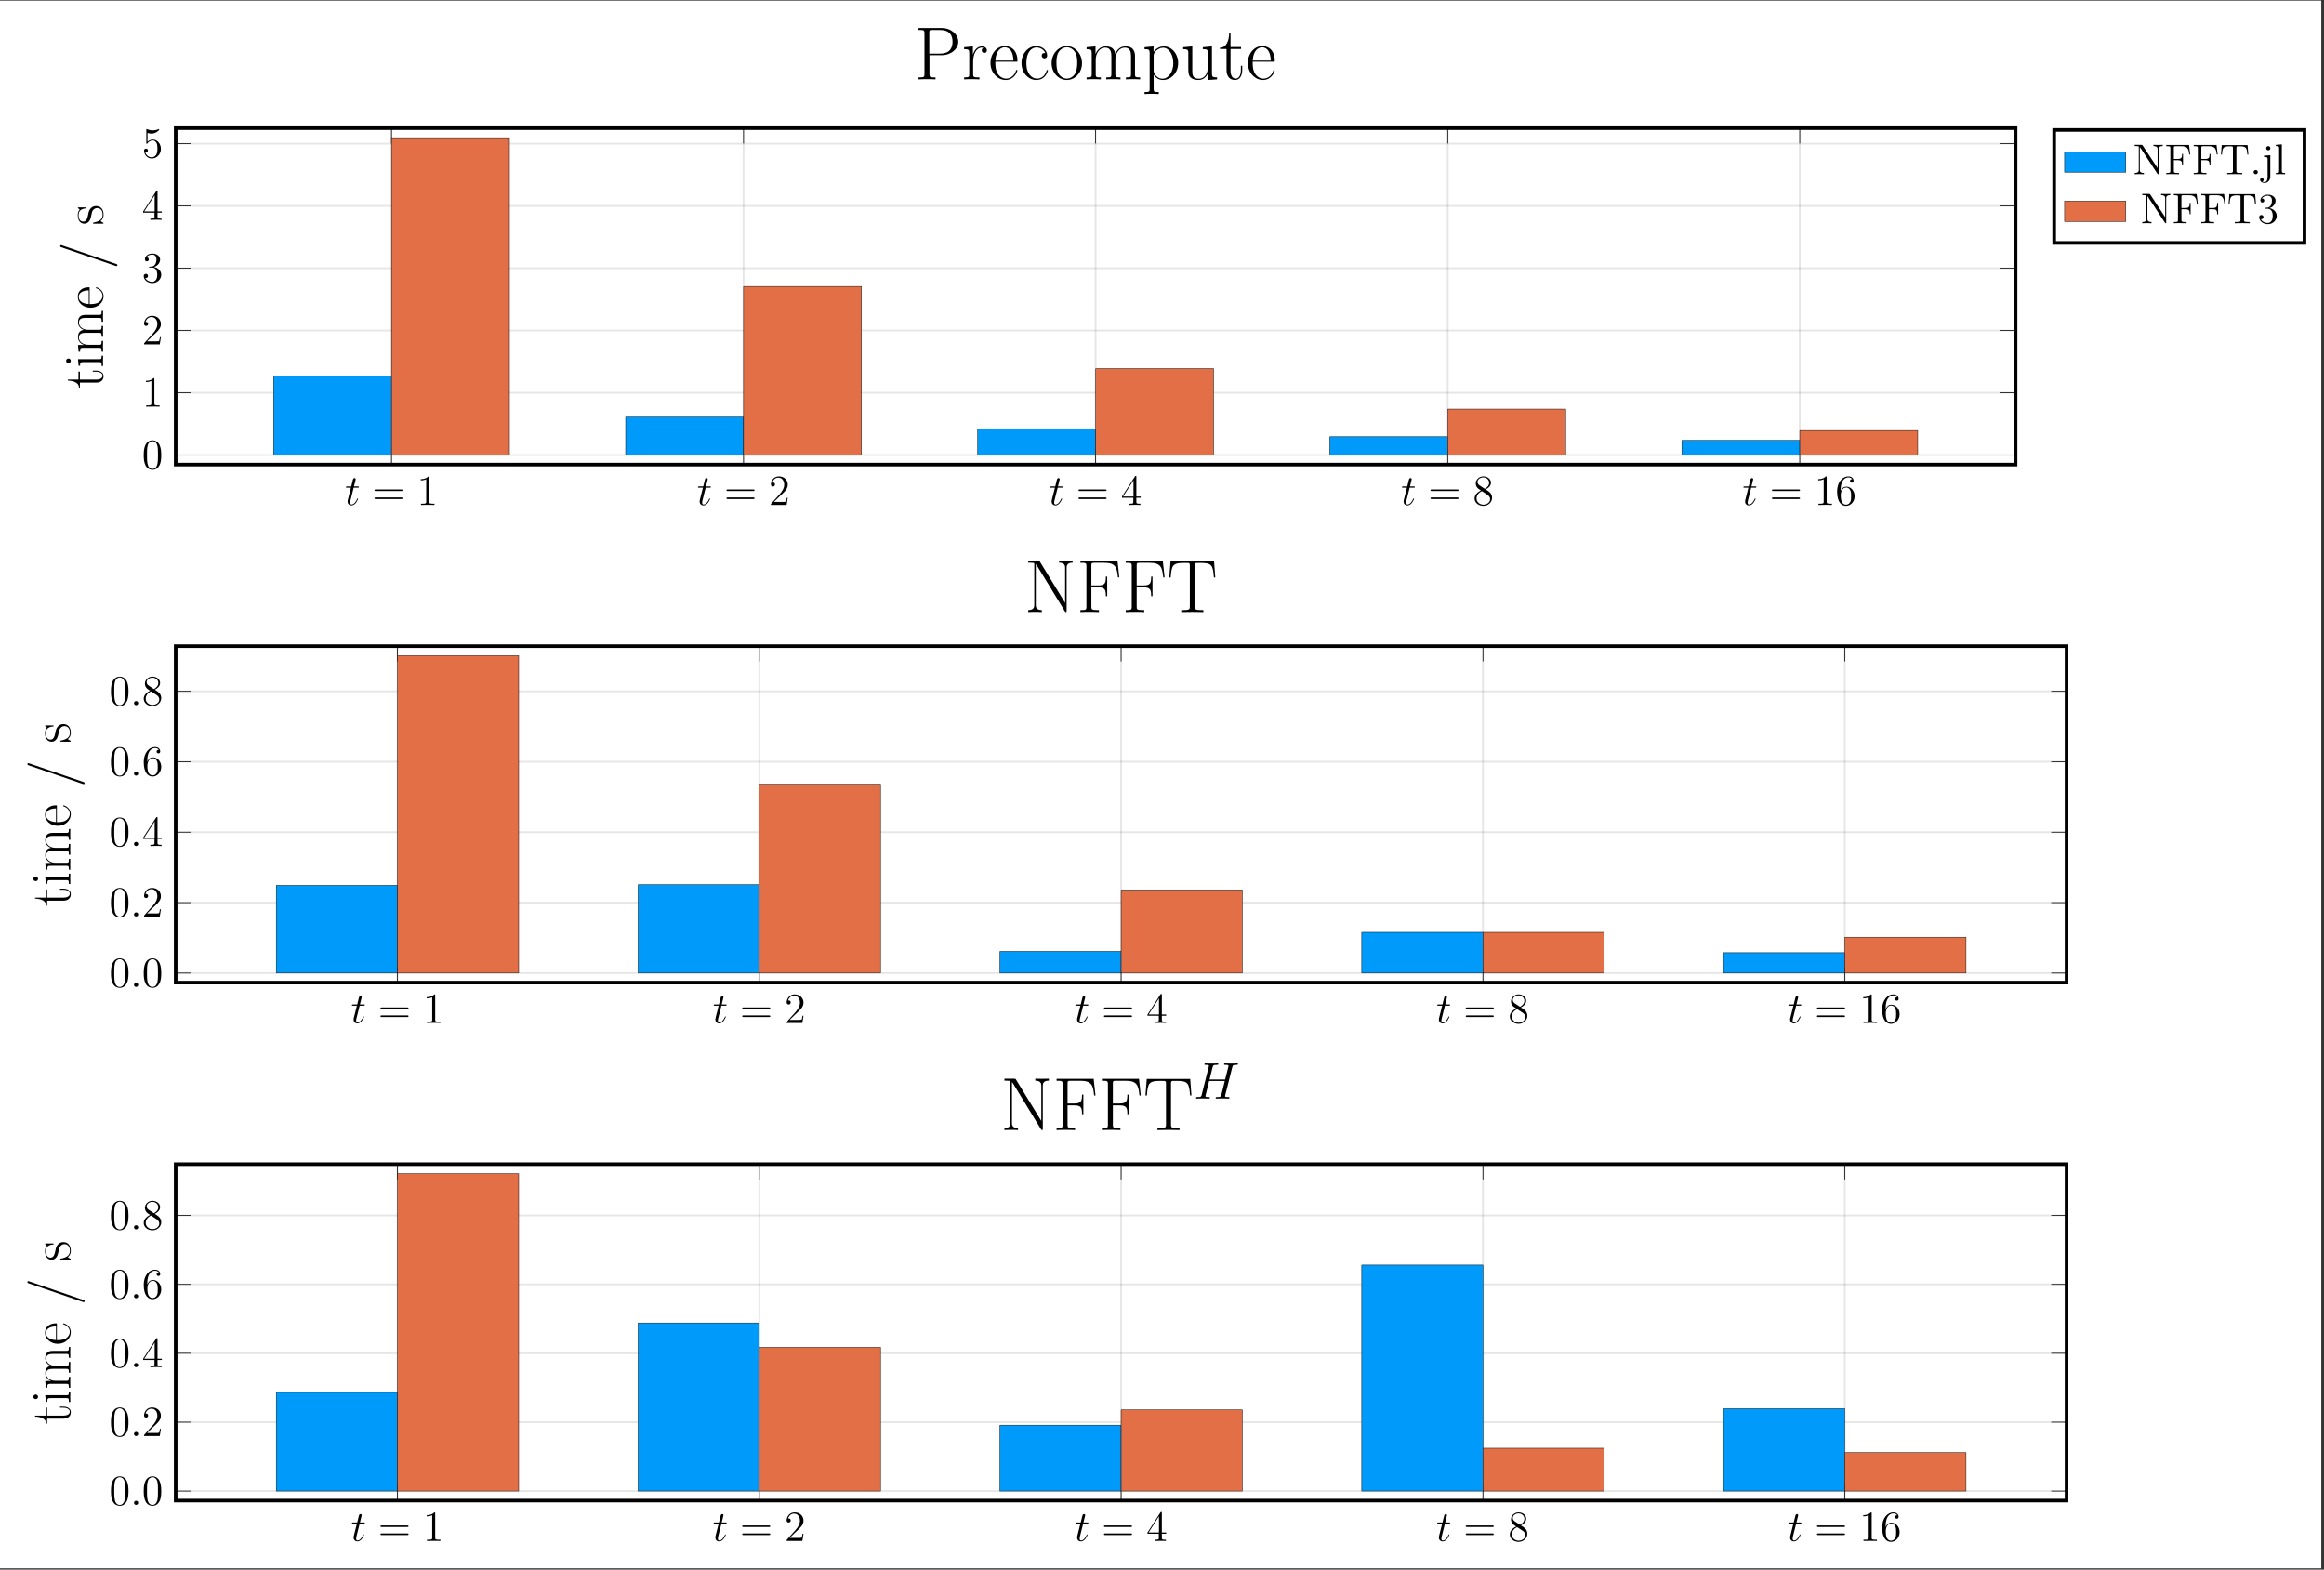 <?xml version="1.0" encoding="UTF-8"?>
<svg xmlns="http://www.w3.org/2000/svg" xmlns:xlink="http://www.w3.org/1999/xlink" width="645.242pt" height="435.816pt" viewBox="0 0 645.242 435.816" version="1.2">
<rect x="0" y="0" width="645.242" height="435.816" fill="#333333" stroke="none"/>
<defs>
<g>
<symbol overflow="visible" id="glyph-1642930433724747-0-0">
<path style="stroke:none;" d=""/>
</symbol>
<symbol overflow="visible" id="glyph-1642930433724747-0-1">
<path style="stroke:none;" d="M 2.406 -4.797 L 3.5 -4.797 C 3.719 -4.797 3.844 -4.797 3.844 -5.016 C 3.844 -5.141 3.766 -5.141 3.531 -5.141 L 2.484 -5.141 L 2.922 -6.891 C 2.969 -7.062 2.969 -7.078 2.969 -7.156 C 2.969 -7.359 2.812 -7.469 2.656 -7.469 C 2.562 -7.469 2.297 -7.422 2.203 -7.047 L 1.734 -5.141 L 0.609 -5.141 C 0.375 -5.141 0.266 -5.141 0.266 -4.922 C 0.266 -4.797 0.344 -4.797 0.578 -4.797 L 1.641 -4.797 L 0.844 -1.641 C 0.75 -1.234 0.719 -1.109 0.719 -0.953 C 0.719 -0.391 1.109 0.125 1.781 0.125 C 2.984 0.125 3.625 -1.625 3.625 -1.703 C 3.625 -1.781 3.578 -1.812 3.516 -1.812 C 3.484 -1.812 3.438 -1.812 3.422 -1.766 C 3.406 -1.75 3.391 -1.75 3.312 -1.547 C 3.062 -0.953 2.5 -0.125 1.812 -0.125 C 1.453 -0.125 1.438 -0.422 1.438 -0.688 C 1.438 -0.688 1.438 -0.922 1.469 -1.062 Z M 2.406 -4.797 "/>
</symbol>
<symbol overflow="visible" id="glyph-1642930433724747-0-2">
<path style="stroke:none;" d="M 2.203 -0.578 C 2.203 -0.922 1.906 -1.156 1.625 -1.156 C 1.281 -1.156 1.031 -0.875 1.031 -0.578 C 1.031 -0.234 1.328 0 1.609 0 C 1.953 0 2.203 -0.281 2.203 -0.578 Z M 2.203 -0.578 "/>
</symbol>
<symbol overflow="visible" id="glyph-1642930433724747-1-0">
<path style="stroke:none;" d=""/>
</symbol>
<symbol overflow="visible" id="glyph-1642930433724747-1-1">
<path style="stroke:none;" d="M 8.062 -3.875 C 8.219 -3.875 8.438 -3.875 8.438 -4.078 C 8.438 -4.312 8.234 -4.312 8.062 -4.312 L 1.031 -4.312 C 0.859 -4.312 0.641 -4.312 0.641 -4.094 C 0.641 -3.875 0.844 -3.875 1.031 -3.875 Z M 8.062 -1.641 C 8.219 -1.641 8.438 -1.641 8.438 -1.859 C 8.438 -2.094 8.234 -2.094 8.062 -2.094 L 1.031 -2.094 C 0.859 -2.094 0.641 -2.094 0.641 -1.875 C 0.641 -1.641 0.844 -1.641 1.031 -1.641 Z M 8.062 -1.641 "/>
</symbol>
<symbol overflow="visible" id="glyph-1642930433724747-1-2">
<path style="stroke:none;" d="M 3.438 -7.656 C 3.438 -7.922 3.438 -7.938 3.203 -7.938 C 2.906 -7.609 2.312 -7.172 1.094 -7.172 L 1.094 -6.828 C 1.359 -6.828 1.953 -6.828 2.609 -7.141 L 2.609 -0.922 C 2.609 -0.484 2.578 -0.344 1.531 -0.344 L 1.156 -0.344 L 1.156 0 C 1.484 -0.031 2.641 -0.031 3.031 -0.031 C 3.422 -0.031 4.578 -0.031 4.891 0 L 4.891 -0.344 L 4.531 -0.344 C 3.469 -0.344 3.438 -0.484 3.438 -0.922 Z M 3.438 -7.656 "/>
</symbol>
<symbol overflow="visible" id="glyph-1642930433724747-1-3">
<path style="stroke:none;" d="M 5.25 -2 L 4.984 -2 C 4.953 -1.797 4.859 -1.141 4.734 -0.953 C 4.656 -0.844 3.969 -0.844 3.609 -0.844 L 1.406 -0.844 C 1.734 -1.125 2.453 -1.891 2.766 -2.172 C 4.578 -3.844 5.25 -4.469 5.25 -5.641 C 5.25 -7.016 4.172 -7.938 2.781 -7.938 C 1.391 -7.938 0.578 -6.75 0.578 -5.734 C 0.578 -5.125 1.109 -5.125 1.141 -5.125 C 1.391 -5.125 1.703 -5.297 1.703 -5.688 C 1.703 -6.016 1.484 -6.25 1.141 -6.25 C 1.031 -6.25 1.016 -6.25 0.984 -6.234 C 1.203 -7.047 1.844 -7.594 2.625 -7.594 C 3.641 -7.594 4.266 -6.75 4.266 -5.641 C 4.266 -4.625 3.672 -3.75 3 -2.984 L 0.578 -0.281 L 0.578 0 L 4.938 0 Z M 5.25 -2 "/>
</symbol>
<symbol overflow="visible" id="glyph-1642930433724747-1-4">
<path style="stroke:none;" d="M 4.312 -7.766 C 4.312 -8 4.312 -8.062 4.141 -8.062 C 4.047 -8.062 4.016 -8.062 3.922 -7.922 L 0.328 -2.344 L 0.328 -2 L 3.469 -2 L 3.469 -0.906 C 3.469 -0.469 3.438 -0.344 2.562 -0.344 L 2.328 -0.344 L 2.328 0 C 2.609 -0.031 3.547 -0.031 3.875 -0.031 C 4.219 -0.031 5.172 -0.031 5.438 0 L 5.438 -0.344 L 5.203 -0.344 C 4.344 -0.344 4.312 -0.469 4.312 -0.906 L 4.312 -2 L 5.516 -2 L 5.516 -2.344 L 4.312 -2.344 Z M 3.516 -6.844 L 3.516 -2.344 L 0.625 -2.344 Z M 3.516 -6.844 "/>
</symbol>
<symbol overflow="visible" id="glyph-1642930433724747-1-5">
<path style="stroke:none;" d="M 3.562 -4.312 C 4.156 -4.625 5.031 -5.188 5.031 -6.188 C 5.031 -7.219 4.016 -7.938 2.922 -7.938 C 1.75 -7.938 0.812 -7.062 0.812 -5.984 C 0.812 -5.578 0.938 -5.172 1.266 -4.766 C 1.391 -4.609 1.406 -4.594 2.25 -4.016 C 1.094 -3.469 0.484 -2.672 0.484 -1.797 C 0.484 -0.531 1.688 0.25 2.906 0.25 C 4.234 0.25 5.344 -0.734 5.344 -1.984 C 5.344 -3.203 4.484 -3.734 3.562 -4.312 Z M 1.938 -5.391 C 1.781 -5.484 1.297 -5.797 1.297 -6.391 C 1.297 -7.156 2.109 -7.656 2.906 -7.656 C 3.766 -7.656 4.531 -7.031 4.531 -6.172 C 4.531 -5.438 4.016 -4.859 3.312 -4.484 Z M 2.5 -3.844 L 3.938 -2.906 C 4.25 -2.703 4.797 -2.328 4.797 -1.594 C 4.797 -0.688 3.875 -0.078 2.922 -0.078 C 1.906 -0.078 1.031 -0.812 1.031 -1.797 C 1.031 -2.734 1.719 -3.484 2.5 -3.844 Z M 2.5 -3.844 "/>
</symbol>
<symbol overflow="visible" id="glyph-1642930433724747-1-6">
<path style="stroke:none;" d="M 1.469 -4.156 C 1.469 -7.172 2.938 -7.656 3.578 -7.656 C 4.016 -7.656 4.438 -7.516 4.672 -7.156 C 4.531 -7.156 4.078 -7.156 4.078 -6.672 C 4.078 -6.406 4.25 -6.188 4.562 -6.188 C 4.859 -6.188 5.062 -6.359 5.062 -6.703 C 5.062 -7.328 4.609 -7.938 3.562 -7.938 C 2.062 -7.938 0.484 -6.406 0.484 -3.766 C 0.484 -0.484 1.922 0.25 2.938 0.25 C 4.234 0.25 5.344 -0.891 5.344 -2.438 C 5.344 -4.016 4.234 -5.078 3.047 -5.078 C 1.984 -5.078 1.594 -4.172 1.469 -3.828 Z M 2.938 -0.078 C 2.188 -0.078 1.828 -0.734 1.719 -0.984 C 1.609 -1.297 1.5 -1.891 1.5 -2.719 C 1.5 -3.672 1.922 -4.844 3 -4.844 C 3.656 -4.844 4 -4.406 4.172 -4 C 4.375 -3.562 4.375 -2.953 4.375 -2.453 C 4.375 -1.844 4.375 -1.297 4.141 -0.844 C 3.844 -0.281 3.422 -0.078 2.938 -0.078 Z M 2.938 -0.078 "/>
</symbol>
<symbol overflow="visible" id="glyph-1642930433724747-1-7">
<path style="stroke:none;" d="M 5.344 -3.812 C 5.344 -4.812 5.281 -5.781 4.859 -6.688 C 4.375 -7.672 3.516 -7.938 2.922 -7.938 C 2.234 -7.938 1.391 -7.594 0.938 -6.594 C 0.609 -5.844 0.484 -5.109 0.484 -3.812 C 0.484 -2.656 0.578 -1.797 1 -0.938 C 1.469 -0.031 2.297 0.25 2.906 0.25 C 3.953 0.25 4.547 -0.375 4.891 -1.062 C 5.328 -1.953 5.344 -3.125 5.344 -3.812 Z M 2.906 0.016 C 2.531 0.016 1.75 -0.203 1.531 -1.5 C 1.391 -2.219 1.391 -3.125 1.391 -3.969 C 1.391 -4.938 1.391 -5.828 1.594 -6.531 C 1.797 -7.328 2.406 -7.703 2.906 -7.703 C 3.359 -7.703 4.062 -7.422 4.281 -6.406 C 4.438 -5.719 4.438 -4.781 4.438 -3.969 C 4.438 -3.156 4.438 -2.25 4.312 -1.531 C 4.078 -0.219 3.328 0.016 2.906 0.016 Z M 2.906 0.016 "/>
</symbol>
<symbol overflow="visible" id="glyph-1642930433724747-1-8">
<path style="stroke:none;" d="M 2.203 -4.281 C 2 -4.281 1.953 -4.266 1.953 -4.156 C 1.953 -4.031 2 -4.031 2.219 -4.031 L 2.766 -4.031 C 3.781 -4.031 4.234 -3.203 4.234 -2.047 C 4.234 -0.484 3.422 -0.078 2.844 -0.078 C 2.266 -0.078 1.297 -0.344 0.938 -1.141 C 1.328 -1.078 1.672 -1.297 1.672 -1.719 C 1.672 -2.062 1.422 -2.297 1.094 -2.297 C 0.797 -2.297 0.484 -2.141 0.484 -1.688 C 0.484 -0.625 1.547 0.25 2.875 0.25 C 4.297 0.25 5.344 -0.828 5.344 -2.047 C 5.344 -3.141 4.469 -4 3.312 -4.203 C 4.359 -4.5 5.031 -5.375 5.031 -6.297 C 5.031 -7.25 4.047 -7.938 2.891 -7.938 C 1.688 -7.938 0.812 -7.203 0.812 -6.344 C 0.812 -5.859 1.188 -5.766 1.359 -5.766 C 1.609 -5.766 1.891 -5.938 1.891 -6.297 C 1.891 -6.688 1.609 -6.859 1.344 -6.859 C 1.281 -6.859 1.25 -6.859 1.219 -6.844 C 1.672 -7.656 2.797 -7.656 2.859 -7.656 C 3.25 -7.656 4.016 -7.469 4.016 -6.297 C 4.016 -6.078 3.984 -5.406 3.641 -4.891 C 3.281 -4.375 2.875 -4.328 2.547 -4.328 Z M 2.203 -4.281 "/>
</symbol>
<symbol overflow="visible" id="glyph-1642930433724747-1-9">
<path style="stroke:none;" d="M 1.531 -6.844 C 2.047 -6.672 2.453 -6.656 2.594 -6.656 C 3.938 -6.656 4.797 -7.656 4.797 -7.812 C 4.797 -7.859 4.781 -7.922 4.703 -7.922 C 4.672 -7.922 4.656 -7.922 4.547 -7.875 C 3.875 -7.594 3.312 -7.562 3 -7.562 C 2.203 -7.562 1.641 -7.797 1.422 -7.891 C 1.344 -7.922 1.312 -7.922 1.297 -7.922 C 1.203 -7.922 1.203 -7.859 1.203 -7.656 L 1.203 -4.125 C 1.203 -3.906 1.203 -3.828 1.344 -3.828 C 1.406 -3.828 1.422 -3.844 1.547 -3.984 C 1.875 -4.484 2.438 -4.766 3.031 -4.766 C 3.672 -4.766 3.969 -4.172 4.078 -3.969 C 4.281 -3.516 4.281 -2.922 4.281 -2.469 C 4.281 -2.016 4.281 -1.344 3.953 -0.797 C 3.688 -0.375 3.219 -0.078 2.703 -0.078 C 1.906 -0.078 1.141 -0.609 0.922 -1.484 C 0.984 -1.453 1.047 -1.438 1.109 -1.438 C 1.312 -1.438 1.641 -1.562 1.641 -1.969 C 1.641 -2.297 1.406 -2.5 1.109 -2.5 C 0.891 -2.5 0.578 -2.391 0.578 -1.922 C 0.578 -0.906 1.391 0.25 2.719 0.25 C 4.078 0.25 5.25 -0.891 5.25 -2.406 C 5.25 -3.812 4.297 -5 3.047 -5 C 2.359 -5 1.844 -4.703 1.531 -4.375 Z M 1.531 -6.844 "/>
</symbol>
<symbol overflow="visible" id="glyph-1642930433724747-2-0">
<path style="stroke:none;" d=""/>
</symbol>
<symbol overflow="visible" id="glyph-1642930433724747-2-1">
<path style="stroke:none;" d="M -1.969 -4.891 L -2.875 -4.891 L -2.875 -4.594 L -1.984 -4.594 C -0.891 -4.594 -0.156 -4.172 -0.156 -3.5 C -0.156 -3.047 -0.484 -2.406 -1.922 -2.406 L -6.438 -2.406 L -6.438 -4.641 L -6.844 -4.641 L -6.844 -2.406 L -9.797 -2.406 L -9.797 -2.125 C -8.156 -2.078 -6.719 -1.531 -6.688 -0.172 L -6.438 -0.172 L -6.438 -1.562 L -1.953 -1.562 C -1.656 -1.562 0.125 -1.562 0.125 -3.406 C 0.125 -4.344 -0.797 -4.891 -1.969 -4.891 Z M -1.969 -4.891 "/>
</symbol>
<symbol overflow="visible" id="glyph-1642930433724747-2-2">
<path style="stroke:none;" d="M 0 -3.406 L -0.406 -3.406 C -0.406 -2.469 -0.516 -2.438 -1.078 -2.438 L -6.969 -2.438 L -6.797 -0.609 L -6.391 -0.609 C -6.391 -1.5 -6.297 -1.625 -5.531 -1.625 L -1.094 -1.625 C -0.5 -1.625 -0.406 -1.562 -0.406 -0.547 L 0 -0.547 C -0.031 -0.922 -0.031 -1.609 -0.031 -2 C -0.031 -2.391 -0.031 -3.047 0 -3.406 Z M -9.609 -2.625 C -10 -2.625 -10.266 -2.328 -10.266 -1.984 C -10.266 -1.609 -9.969 -1.344 -9.609 -1.344 C -9.234 -1.344 -8.969 -1.641 -8.969 -1.969 C -8.969 -2.359 -9.266 -2.625 -9.609 -2.625 Z M -9.609 -2.625 "/>
</symbol>
<symbol overflow="visible" id="glyph-1642930433724747-2-3">
<path style="stroke:none;" d="M 0 -11.844 L -0.406 -11.844 C -0.406 -10.828 -0.484 -10.766 -1.094 -10.766 L -4.844 -10.766 C -5.641 -10.766 -6.969 -10.625 -6.969 -8.719 C -6.969 -7.641 -6.234 -6.891 -5.375 -6.609 L -5.375 -6.594 C -6.688 -6.406 -6.969 -5.469 -6.969 -4.562 C -6.969 -3.312 -6 -2.656 -5.359 -2.422 L -5.359 -2.406 L -6.969 -2.406 L -6.797 -0.531 L -6.391 -0.531 C -6.391 -1.469 -6.297 -1.609 -5.531 -1.609 L -1.094 -1.609 C -0.5 -1.609 -0.406 -1.547 -0.406 -0.531 L 0 -0.531 C -0.031 -0.906 -0.031 -1.609 -0.031 -2.016 C -0.031 -2.438 -0.031 -3.156 0 -3.531 L -0.406 -3.531 C -0.406 -2.516 -0.484 -2.453 -1.094 -2.453 L -4.156 -2.453 C -5.625 -2.453 -6.719 -3.344 -6.719 -4.453 C -6.719 -5.641 -5.672 -5.766 -4.906 -5.766 L -1.094 -5.766 C -0.5 -5.766 -0.406 -5.703 -0.406 -4.688 L 0 -4.688 C -0.031 -5.062 -0.031 -5.766 -0.031 -6.172 C -0.031 -6.594 -0.031 -7.312 0 -7.688 L -0.406 -7.688 C -0.406 -6.672 -0.484 -6.609 -1.094 -6.609 L -4.156 -6.609 C -5.625 -6.609 -6.719 -7.5 -6.719 -8.609 C -6.719 -9.797 -5.672 -9.922 -4.906 -9.922 L -1.094 -9.922 C -0.5 -9.922 -0.406 -9.859 -0.406 -8.844 L 0 -8.844 C -0.031 -9.219 -0.031 -9.922 -0.031 -10.328 C -0.031 -10.75 -0.031 -11.469 0 -11.844 Z M 0 -11.844 "/>
</symbol>
<symbol overflow="visible" id="glyph-1642930433724747-2-4">
<path style="stroke:none;" d="M -4 -6.125 C -5.625 -6.125 -7.031 -5.266 -7.031 -3.453 C -7.031 -1.766 -5.422 -0.438 -3.469 -0.438 C -1.406 -0.438 0.125 -1.938 0.125 -3.625 C 0.125 -5.406 -1.562 -6.109 -1.891 -6.109 C -2 -6.109 -2 -5.984 -2 -5.984 C -2 -5.875 -1.969 -5.859 -1.781 -5.797 C -0.703 -5.438 -0.156 -4.562 -0.156 -3.734 C -0.156 -3.062 -0.547 -2.375 -1.234 -1.938 C -2.047 -1.453 -3 -1.453 -3.734 -1.453 L -3.734 -6.062 C -3.812 -6.125 -3.844 -6.125 -4 -6.125 Z M -3.984 -5.266 L -3.984 -1.469 C -6.266 -1.578 -6.781 -2.797 -6.781 -3.438 C -6.781 -4.516 -5.766 -5.25 -3.984 -5.266 Z M -3.984 -5.266 "/>
</symbol>
<symbol overflow="visible" id="glyph-1642930433724747-2-5">
<path style="stroke:none;" d="M -11.641 -6.562 C -11.828 -6.562 -11.922 -6.422 -11.922 -6.297 C -11.922 -6.094 -11.797 -6.031 -11.609 -5.969 L 3.406 -0.812 C 3.609 -0.734 3.672 -0.734 3.672 -0.734 C 3.875 -0.734 3.969 -0.875 3.969 -1 C 3.969 -1.188 3.844 -1.266 3.641 -1.328 L -11.375 -6.484 C -11.578 -6.562 -11.641 -6.562 -11.641 -6.562 Z M -11.641 -6.562 "/>
</symbol>
<symbol overflow="visible" id="glyph-1642930433724747-2-6">
<path style="stroke:none;" d="M -1.969 -5.297 C -2.781 -5.297 -3.219 -4.875 -3.406 -4.672 C -3.906 -4.188 -4.016 -3.625 -4.141 -2.969 C -4.328 -2.078 -4.547 -0.969 -5.531 -0.969 C -5.938 -0.969 -6.812 -1.188 -6.812 -2.797 C -6.812 -4.5 -5.219 -4.594 -4.719 -4.641 C -4.641 -4.656 -4.625 -4.734 -4.625 -4.781 C -4.625 -4.922 -4.672 -4.922 -4.938 -4.922 L -6.719 -4.922 C -7 -4.922 -7.016 -4.906 -7.016 -4.812 C -7.016 -4.75 -7 -4.734 -6.766 -4.531 C -6.703 -4.484 -6.547 -4.344 -6.484 -4.297 C -7.016 -3.797 -7.031 -3.078 -7.031 -2.797 C -7.031 -1.031 -6.109 -0.391 -5.188 -0.391 C -3.75 -0.391 -3.422 -2.016 -3.328 -2.484 C -3.125 -3.484 -3.062 -3.844 -2.766 -4.172 C -2.578 -4.375 -2.234 -4.734 -1.656 -4.734 C -0.984 -4.734 -0.125 -4.344 -0.125 -2.875 C -0.125 -1.5 -1.172 -1 -2.578 -0.719 C -2.797 -0.672 -2.812 -0.672 -2.812 -0.547 C -2.812 -0.406 -2.797 -0.391 -2.484 -0.391 L -0.188 -0.391 C 0.094 -0.391 0.109 -0.406 0.109 -0.516 C 0.109 -0.594 0.094 -0.609 -0.031 -0.688 L -0.719 -1.109 C -0.281 -1.438 0.125 -1.984 0.125 -2.875 C 0.125 -4.453 -0.734 -5.297 -1.969 -5.297 Z M -1.969 -5.297 "/>
</symbol>
<symbol overflow="visible" id="glyph-1642930433724747-3-0">
<path style="stroke:none;" d=""/>
</symbol>
<symbol overflow="visible" id="glyph-1642930433724747-3-1">
<path style="stroke:none;" d="M 12.141 -10.453 C 12.141 -12.438 10.219 -14.266 7.484 -14.266 L 1.094 -14.266 L 1.094 -13.719 C 2.531 -13.719 2.75 -13.719 2.75 -12.781 L 2.75 -1.484 C 2.75 -0.547 2.531 -0.547 1.094 -0.547 L 1.094 0 C 1.688 -0.047 2.797 -0.047 3.453 -0.047 C 4.094 -0.047 5.203 -0.047 5.812 0 L 5.812 -0.547 C 4.359 -0.547 4.141 -0.547 4.141 -1.484 L 4.141 -6.703 L 7.484 -6.703 C 10.172 -6.703 12.141 -8.453 12.141 -10.453 Z M 10.547 -10.453 C 10.547 -8.547 9.625 -7.141 7.078 -7.141 L 4.094 -7.141 L 4.094 -12.906 C 4.094 -13.625 4.141 -13.719 4.969 -13.719 L 7.078 -13.719 C 9.781 -13.719 10.547 -12.172 10.547 -10.453 Z M 10.547 -10.453 "/>
</symbol>
<symbol overflow="visible" id="glyph-1642930433724747-3-2">
<path style="stroke:none;" d="M 6.953 -8.062 C 6.953 -8.734 6.281 -9.156 5.578 -9.156 C 3.984 -9.156 3.297 -7.609 3.094 -6.875 L 3.078 -6.875 L 3.078 -9.156 L 0.641 -8.922 L 0.641 -8.375 C 1.875 -8.375 2.062 -8.25 2.062 -7.25 L 2.062 -1.438 C 2.062 -0.641 1.984 -0.547 0.641 -0.547 L 0.641 0 C 1.156 -0.047 2.109 -0.047 2.656 -0.047 C 3.266 -0.047 4.328 -0.047 4.891 0 L 4.891 -0.547 C 3.391 -0.547 3.141 -0.547 3.141 -1.484 L 3.141 -4.938 C 3.141 -6.938 3.984 -8.812 5.562 -8.812 C 5.703 -8.812 5.844 -8.797 6 -8.734 C 6 -8.734 5.531 -8.594 5.531 -8.047 C 5.531 -7.547 5.938 -7.328 6.25 -7.328 C 6.5 -7.328 6.953 -7.484 6.953 -8.062 Z M 6.953 -8.062 "/>
</symbol>
<symbol overflow="visible" id="glyph-1642930433724747-3-3">
<path style="stroke:none;" d="M 8.047 -5.25 C 8.047 -7.375 6.922 -9.234 4.531 -9.234 C 2.312 -9.234 0.562 -7.125 0.562 -4.547 C 0.562 -1.844 2.547 0.172 4.766 0.172 C 7.109 0.172 8.016 -2.047 8.016 -2.484 C 8.016 -2.625 7.859 -2.625 7.859 -2.625 C 7.703 -2.625 7.688 -2.594 7.609 -2.344 C 7.141 -0.922 6 -0.203 4.906 -0.203 C 4.016 -0.203 3.109 -0.703 2.547 -1.625 C 1.906 -2.688 1.906 -3.922 1.906 -4.906 L 7.953 -4.906 C 8.047 -5 8.047 -5.031 8.047 -5.25 Z M 6.922 -5.219 L 1.922 -5.219 C 2.062 -8.234 3.672 -8.906 4.516 -8.906 C 5.938 -8.906 6.891 -7.562 6.922 -5.219 Z M 6.922 -5.219 "/>
</symbol>
<symbol overflow="visible" id="glyph-1642930433724747-3-4">
<path style="stroke:none;" d="M 8.016 -2.469 C 8.016 -2.547 8 -2.609 7.859 -2.609 C 7.703 -2.609 7.688 -2.594 7.609 -2.312 C 7.062 -0.625 5.875 -0.203 4.969 -0.203 C 3.641 -0.203 2.031 -1.438 2.031 -4.531 C 2.031 -7.703 3.578 -8.859 4.812 -8.859 C 5.625 -8.859 6.828 -8.453 7.297 -7.312 C 6.891 -7.312 6.312 -7.312 6.312 -6.578 C 6.312 -6 6.797 -5.828 7.062 -5.828 C 7.203 -5.828 7.812 -5.891 7.812 -6.625 C 7.812 -8.109 6.391 -9.234 4.781 -9.234 C 2.562 -9.234 0.688 -7.188 0.688 -4.516 C 0.688 -1.734 2.656 0.172 4.781 0.172 C 7.375 0.172 8.016 -2.234 8.016 -2.469 Z M 8.016 -2.469 "/>
</symbol>
<symbol overflow="visible" id="glyph-1642930433724747-3-5">
<path style="stroke:none;" d="M 9 -4.469 C 9 -7.141 7.062 -9.234 4.781 -9.234 C 2.5 -9.234 0.562 -7.141 0.562 -4.469 C 0.562 -1.844 2.5 0.172 4.781 0.172 C 7.062 0.172 9 -1.844 9 -4.469 Z M 7.672 -4.641 C 7.672 -3.828 7.625 -2.562 7.062 -1.562 C 6.469 -0.609 5.578 -0.203 4.781 -0.203 C 3.797 -0.203 2.969 -0.797 2.484 -1.609 C 1.969 -2.547 1.906 -3.719 1.906 -4.641 C 1.906 -5.516 1.938 -6.594 2.484 -7.547 C 2.906 -8.234 3.719 -8.906 4.781 -8.906 C 5.719 -8.906 6.516 -8.375 7.016 -7.641 C 7.672 -6.672 7.672 -5.281 7.672 -4.641 Z M 7.672 -4.641 "/>
</symbol>
<symbol overflow="visible" id="glyph-1642930433724747-3-6">
<path style="stroke:none;" d="M 15.547 0 L 15.547 -0.547 C 14.203 -0.547 14.125 -0.625 14.125 -1.438 L 14.125 -6.344 C 14.125 -7.391 13.938 -9.156 11.453 -9.156 C 10.031 -9.156 9.047 -8.188 8.672 -7.062 L 8.656 -7.062 C 8.391 -8.781 7.172 -9.156 6 -9.156 C 4.344 -9.156 3.484 -7.875 3.172 -7.047 L 3.156 -7.047 L 3.156 -9.156 L 0.688 -8.922 L 0.688 -8.375 C 1.922 -8.375 2.109 -8.25 2.109 -7.25 L 2.109 -1.438 C 2.109 -0.641 2.031 -0.547 0.688 -0.547 L 0.688 0 C 1.188 -0.047 2.109 -0.047 2.656 -0.047 C 3.203 -0.047 4.141 -0.047 4.641 0 L 4.641 -0.547 C 3.297 -0.547 3.219 -0.625 3.219 -1.438 L 3.219 -5.453 C 3.219 -7.375 4.391 -8.812 5.844 -8.812 C 7.391 -8.812 7.562 -7.438 7.562 -6.438 L 7.562 -1.438 C 7.562 -0.641 7.484 -0.547 6.141 -0.547 L 6.141 0 C 6.641 -0.047 7.562 -0.047 8.109 -0.047 C 8.656 -0.047 9.594 -0.047 10.094 0 L 10.094 -0.547 C 8.75 -0.547 8.672 -0.625 8.672 -1.438 L 8.672 -5.453 C 8.672 -7.375 9.844 -8.812 11.297 -8.812 C 12.844 -8.812 13.016 -7.438 13.016 -6.438 L 13.016 -1.438 C 13.016 -0.641 12.938 -0.547 11.594 -0.547 L 11.594 0 C 12.094 -0.047 13.016 -0.047 13.562 -0.047 C 14.094 -0.047 15.047 -0.047 15.547 0 Z M 15.547 0 "/>
</symbol>
<symbol overflow="visible" id="glyph-1642930433724747-3-7">
<path style="stroke:none;" d="M 9.969 -4.516 C 9.969 -7.141 8.141 -9.156 6 -9.156 C 4.75 -9.156 3.719 -8.453 3.141 -7.625 L 3.141 -9.156 L 0.641 -8.922 L 0.641 -8.375 C 1.875 -8.375 2.062 -8.25 2.062 -7.25 L 2.062 2.625 C 2.062 3.422 1.984 3.531 0.641 3.531 L 0.641 4.078 C 1.156 4.031 2.062 4.031 2.609 4.031 C 3.156 4.031 4.094 4.031 4.594 4.078 L 4.594 3.531 C 3.266 3.531 3.172 3.453 3.172 2.625 L 3.172 -1.281 C 3.781 -0.391 4.656 0.172 5.766 0.172 C 7.859 0.172 9.969 -1.672 9.969 -4.516 Z M 8.625 -4.484 C 8.625 -2.109 7.297 -0.172 5.641 -0.172 C 4.891 -0.172 4.078 -0.516 3.453 -1.5 C 3.172 -1.969 3.172 -2.094 3.172 -2.422 L 3.172 -6.562 C 3.172 -6.859 3.172 -7.297 3.984 -8.062 C 4.094 -8.141 4.812 -8.781 5.844 -8.781 C 7.375 -8.781 8.625 -6.875 8.625 -4.484 Z M 8.625 -4.484 "/>
</symbol>
<symbol overflow="visible" id="glyph-1642930433724747-3-8">
<path style="stroke:none;" d="M 10.094 0 L 10.094 -0.547 C 8.859 -0.547 8.672 -0.672 8.672 -1.672 L 8.672 -9.156 L 6.141 -8.922 L 6.141 -8.375 C 7.375 -8.375 7.562 -8.25 7.562 -7.25 L 7.562 -3.453 C 7.562 -1.688 6.625 -0.172 5.078 -0.172 C 3.359 -0.172 3.219 -1.188 3.219 -2.281 L 3.219 -9.156 L 0.688 -8.922 L 0.688 -8.375 C 1.531 -8.375 2.094 -8.375 2.109 -7.547 L 2.109 -3.531 C 2.109 -2.125 2.109 -1.234 2.656 -0.641 C 2.922 -0.375 3.453 0.172 4.953 0.172 C 6.734 0.172 7.422 -1.344 7.578 -1.781 L 7.609 -1.781 L 7.609 0.172 Z M 10.094 0 "/>
</symbol>
<symbol overflow="visible" id="glyph-1642930433724747-3-9">
<path style="stroke:none;" d="M 6.406 -2.594 L 6.406 -3.781 L 6.031 -3.781 L 6.031 -2.609 C 6.031 -1.172 5.469 -0.203 4.594 -0.203 C 3.984 -0.203 3.156 -0.625 3.156 -2.531 L 3.156 -8.438 L 6.078 -8.438 L 6.078 -8.984 L 3.156 -8.984 L 3.156 -12.844 L 2.781 -12.844 C 2.734 -10.703 2 -8.812 0.234 -8.781 L 0.234 -8.438 L 2.047 -8.438 L 2.047 -2.562 C 2.047 -2.172 2.047 0.172 4.469 0.172 C 5.703 0.172 6.406 -1.047 6.406 -2.594 Z M 6.406 -2.594 "/>
</symbol>
<symbol overflow="visible" id="glyph-1642930433724747-3-10">
<path style="stroke:none;" d="M 13.391 -13.719 L 13.391 -14.266 C 12.906 -14.234 12.031 -14.234 11.516 -14.234 C 10.984 -14.234 10.109 -14.234 9.625 -14.266 L 9.625 -13.719 C 11.297 -13.719 11.297 -12.75 11.297 -12.219 L 11.297 -2.547 L 4.281 -14.016 C 4.141 -14.25 4.109 -14.266 3.719 -14.266 L 1.062 -14.266 L 1.062 -13.719 L 1.469 -13.719 C 2.297 -13.719 2.672 -13.625 2.734 -13.594 L 2.734 -2.047 C 2.734 -1.531 2.734 -0.547 1.062 -0.547 L 1.062 0 C 1.547 -0.047 2.422 -0.047 2.953 -0.047 C 3.469 -0.047 4.344 -0.047 4.828 0 L 4.828 -0.547 C 3.156 -0.547 3.156 -1.531 3.156 -2.047 L 3.156 -13.312 C 3.297 -13.188 3.297 -13.141 3.453 -12.938 L 11.203 -0.25 C 11.344 0 11.406 0 11.516 0 C 11.719 0 11.719 -0.062 11.719 -0.453 L 11.719 -12.219 C 11.719 -12.75 11.719 -13.719 13.391 -13.719 Z M 13.391 -13.719 "/>
</symbol>
<symbol overflow="visible" id="glyph-1642930433724747-3-11">
<path style="stroke:none;" d="M 11.859 -9.609 L 11.359 -14.234 L 1.062 -14.234 L 1.062 -13.688 C 2.5 -13.688 2.734 -13.688 2.734 -12.75 L 2.734 -1.484 C 2.734 -0.547 2.5 -0.547 1.062 -0.547 L 1.062 0 C 1.672 -0.047 2.844 -0.047 3.484 -0.047 C 4.344 -0.047 5.344 -0.047 6.203 0 L 6.203 -0.547 L 5.75 -0.547 C 4.156 -0.547 4.109 -0.75 4.109 -1.5 L 4.109 -6.859 L 6 -6.859 C 7.938 -6.859 8.125 -6.156 8.125 -4.406 L 8.5 -4.406 L 8.5 -9.844 L 8.125 -9.844 C 8.125 -8.078 7.938 -7.391 6 -7.391 L 4.109 -7.391 L 4.109 -12.875 C 4.109 -13.578 4.156 -13.688 5 -13.688 L 7.688 -13.688 C 10.844 -13.688 11.203 -12.391 11.484 -9.609 Z M 11.859 -9.609 "/>
</symbol>
<symbol overflow="visible" id="glyph-1642930433724747-3-12">
<path style="stroke:none;" d="M 13.344 -9.594 L 13 -14.203 L 0.938 -14.203 L 0.578 -9.594 L 0.969 -9.594 C 1.234 -13.062 1.531 -13.656 4.75 -13.656 C 5.125 -13.656 5.719 -13.656 5.891 -13.641 C 6.281 -13.578 6.281 -13.328 6.281 -12.844 L 6.281 -1.531 C 6.281 -0.766 6.219 -0.547 4.484 -0.547 L 3.906 -0.547 L 3.906 0 L 6.984 -0.047 L 10.047 0 L 10.047 -0.547 L 9.469 -0.547 C 7.734 -0.547 7.672 -0.766 7.672 -1.531 L 7.672 -12.844 C 7.672 -13.312 7.672 -13.562 8.047 -13.641 C 8.203 -13.656 8.812 -13.656 9.188 -13.656 C 12.391 -13.656 12.703 -13.062 12.969 -9.594 Z M 13.344 -9.594 "/>
</symbol>
<symbol overflow="visible" id="glyph-1642930433724747-4-0">
<path style="stroke:none;" d=""/>
</symbol>
<symbol overflow="visible" id="glyph-1642930433724747-4-1">
<path style="stroke:none;" d="M 8.266 -7.812 L 8.266 -8.156 C 7.953 -8.125 7.312 -8.125 6.984 -8.125 C 6.656 -8.125 6.016 -8.125 5.703 -8.156 L 5.703 -7.812 C 6.844 -7.812 6.844 -7.25 6.844 -6.906 L 6.844 -1.688 L 2.703 -7.984 C 2.594 -8.141 2.578 -8.156 2.312 -8.156 L 0.484 -8.156 L 0.484 -7.812 C 1 -7.812 1.297 -7.812 1.625 -7.719 L 1.625 -1.25 C 1.625 -0.906 1.625 -0.344 0.484 -0.344 L 0.484 0 C 0.797 -0.031 1.438 -0.031 1.766 -0.031 C 2.094 -0.031 2.734 -0.031 3.047 0 L 3.047 -0.344 C 1.906 -0.344 1.906 -0.906 1.906 -1.25 L 1.906 -7.531 C 2 -7.438 2 -7.406 2.109 -7.266 L 6.766 -0.172 C 6.891 -0.016 6.906 0 6.984 0 C 7.094 0 7.109 -0.047 7.125 -0.078 L 7.125 -6.906 C 7.125 -7.25 7.125 -7.812 8.266 -7.812 Z M 8.266 -7.812 "/>
</symbol>
<symbol overflow="visible" id="glyph-1642930433724747-4-2">
<path style="stroke:none;" d="M 7.125 -5.469 L 6.812 -8.125 L 0.484 -8.125 L 0.484 -7.781 L 0.734 -7.781 C 1.594 -7.781 1.625 -7.656 1.625 -7.219 L 1.625 -0.906 C 1.625 -0.469 1.594 -0.344 0.734 -0.344 L 0.484 -0.344 L 0.484 0 C 0.781 -0.031 1.844 -0.031 2.203 -0.031 C 2.609 -0.031 3.672 -0.031 4.016 0 L 4.016 -0.344 L 3.656 -0.344 C 2.609 -0.344 2.594 -0.484 2.594 -0.922 L 2.594 -3.891 L 3.641 -3.891 C 4.766 -3.891 4.875 -3.5 4.875 -2.5 L 5.141 -2.5 L 5.141 -5.641 L 4.875 -5.641 C 4.875 -4.625 4.766 -4.234 3.641 -4.234 L 2.594 -4.234 L 2.594 -7.312 C 2.594 -7.703 2.609 -7.781 3.141 -7.781 L 4.625 -7.781 C 6.344 -7.781 6.703 -7.156 6.859 -5.469 Z M 7.125 -5.469 "/>
</symbol>
<symbol overflow="visible" id="glyph-1642930433724747-4-3">
<path style="stroke:none;" d="M 8.016 -5.438 L 7.797 -8.094 L 0.625 -8.094 L 0.422 -5.438 L 0.688 -5.438 C 0.844 -7.312 0.953 -7.75 2.844 -7.75 C 3.062 -7.75 3.391 -7.75 3.484 -7.719 C 3.719 -7.688 3.734 -7.547 3.734 -7.266 L 3.734 -0.922 C 3.734 -0.516 3.734 -0.344 2.562 -0.344 L 2.141 -0.344 L 2.141 0 C 2.516 -0.031 3.75 -0.031 4.219 -0.031 C 4.672 -0.031 5.922 -0.031 6.297 0 L 6.297 -0.344 L 5.875 -0.344 C 4.703 -0.344 4.703 -0.516 4.703 -0.922 L 4.703 -7.266 C 4.703 -7.562 4.734 -7.672 4.922 -7.719 C 5.016 -7.75 5.359 -7.75 5.594 -7.75 C 7.469 -7.75 7.578 -7.312 7.75 -5.438 Z M 8.016 -5.438 "/>
</symbol>
<symbol overflow="visible" id="glyph-1642930433724747-4-4">
<path style="stroke:none;" d="M 2.203 -0.578 C 2.203 -0.906 1.922 -1.156 1.625 -1.156 C 1.281 -1.156 1.031 -0.891 1.031 -0.578 C 1.031 -0.234 1.344 0 1.609 0 C 1.938 0 2.203 -0.25 2.203 -0.578 Z M 2.203 -0.578 "/>
</symbol>
<symbol overflow="visible" id="glyph-1642930433724747-4-5">
<path style="stroke:none;" d="M 2.422 0.609 L 2.422 -5.266 L 0.672 -5.141 L 0.672 -4.781 C 1.562 -4.781 1.672 -4.703 1.672 -4.125 L 1.672 0.656 C 1.672 1.312 1.547 2.203 0.844 2.203 C 0.844 2.203 0.453 2.203 0.172 2.031 C 0.484 1.969 0.578 1.75 0.578 1.547 C 0.578 1.266 0.375 1.047 0.094 1.047 C -0.203 1.047 -0.406 1.266 -0.406 1.547 C -0.406 2.125 0.234 2.438 0.859 2.438 C 1.719 2.438 2.422 1.688 2.422 0.609 Z M 2.438 -7.203 C 2.438 -7.562 2.156 -7.797 1.859 -7.797 C 1.531 -7.797 1.281 -7.531 1.281 -7.203 C 1.281 -6.906 1.547 -6.641 1.844 -6.641 C 2.203 -6.641 2.438 -6.922 2.438 -7.203 Z M 2.438 -7.203 "/>
</symbol>
<symbol overflow="visible" id="glyph-1642930433724747-4-6">
<path style="stroke:none;" d="M 2.953 0 L 2.953 -0.344 C 2.203 -0.344 2.047 -0.344 2.047 -0.891 L 2.047 -8.281 L 0.391 -8.156 L 0.391 -7.812 C 1.203 -7.812 1.297 -7.719 1.297 -7.141 L 1.297 -0.891 C 1.297 -0.344 1.172 -0.344 0.391 -0.344 L 0.391 0 C 0.734 -0.031 1.312 -0.031 1.672 -0.031 C 2.031 -0.031 2.625 -0.031 2.953 0 Z M 2.953 0 "/>
</symbol>
<symbol overflow="visible" id="glyph-1642930433724747-4-7">
<path style="stroke:none;" d="M 5.344 -2.047 C 5.344 -3.141 4.469 -4 3.312 -4.203 C 4.359 -4.5 5.031 -5.375 5.031 -6.297 C 5.031 -7.25 4.047 -7.938 2.891 -7.938 C 1.688 -7.938 0.812 -7.203 0.812 -6.344 C 0.812 -5.859 1.188 -5.766 1.359 -5.766 C 1.609 -5.766 1.891 -5.938 1.891 -6.297 C 1.891 -6.688 1.609 -6.859 1.344 -6.859 C 1.281 -6.859 1.25 -6.859 1.219 -6.844 C 1.672 -7.656 2.797 -7.656 2.859 -7.656 C 3.25 -7.656 4.016 -7.469 4.016 -6.297 C 4.016 -6.078 3.984 -5.406 3.641 -4.891 C 3.281 -4.375 2.875 -4.328 2.547 -4.328 L 2.203 -4.281 C 2 -4.281 1.953 -4.266 1.953 -4.156 C 1.953 -4.031 2 -4.031 2.219 -4.031 L 2.766 -4.031 C 3.781 -4.031 4.234 -3.203 4.234 -2.047 C 4.234 -0.484 3.422 -0.078 2.844 -0.078 C 2.266 -0.078 1.297 -0.344 0.938 -1.141 C 1.328 -1.078 1.672 -1.297 1.672 -1.719 C 1.672 -2.062 1.422 -2.297 1.094 -2.297 C 0.797 -2.297 0.484 -2.141 0.484 -1.688 C 0.484 -0.625 1.547 0.25 2.875 0.25 C 4.297 0.25 5.344 -0.828 5.344 -2.047 Z M 5.344 -2.047 "/>
</symbol>
<symbol overflow="visible" id="glyph-1642930433724747-5-0">
<path style="stroke:none;" d=""/>
</symbol>
<symbol overflow="visible" id="glyph-1642930433724747-5-1">
<path style="stroke:none;" d="M 10.719 -8.734 C 10.844 -9.234 10.875 -9.375 11.891 -9.375 C 12.156 -9.375 12.297 -9.375 12.297 -9.625 C 12.297 -9.781 12.172 -9.781 12.078 -9.781 C 11.828 -9.781 11.516 -9.75 11.25 -9.75 L 9.562 -9.75 C 9.281 -9.75 8.984 -9.781 8.719 -9.781 C 8.609 -9.781 8.438 -9.781 8.438 -9.516 C 8.438 -9.375 8.547 -9.375 8.812 -9.375 C 9.672 -9.375 9.672 -9.25 9.672 -9.094 C 9.672 -9.062 9.672 -8.984 9.609 -8.766 L 8.734 -5.297 L 4.406 -5.297 L 5.266 -8.734 C 5.406 -9.234 5.438 -9.375 6.453 -9.375 C 6.703 -9.375 6.844 -9.375 6.844 -9.625 C 6.844 -9.781 6.719 -9.781 6.641 -9.781 C 6.375 -9.781 6.078 -9.75 5.797 -9.75 L 4.109 -9.75 C 3.844 -9.75 3.547 -9.781 3.266 -9.781 C 3.172 -9.781 3 -9.781 3 -9.516 C 3 -9.375 3.094 -9.375 3.359 -9.375 C 4.234 -9.375 4.234 -9.25 4.234 -9.094 C 4.234 -9.062 4.234 -8.984 4.172 -8.766 L 2.234 -1.062 C 2.109 -0.562 2.078 -0.422 1.094 -0.422 C 0.766 -0.422 0.656 -0.422 0.656 -0.141 C 0.656 0 0.812 0 0.859 0 C 1.125 0 1.422 -0.031 1.688 -0.031 L 3.375 -0.031 C 3.656 -0.031 3.953 0 4.234 0 C 4.344 0 4.5 0 4.5 -0.266 C 4.5 -0.422 4.375 -0.422 4.156 -0.422 C 3.281 -0.422 3.281 -0.531 3.281 -0.672 C 3.281 -0.688 3.281 -0.781 3.312 -0.906 L 4.297 -4.891 L 8.641 -4.891 C 8.391 -3.938 7.672 -0.953 7.641 -0.859 C 7.484 -0.438 7.25 -0.438 6.406 -0.422 C 6.234 -0.422 6.109 -0.422 6.109 -0.141 C 6.109 0 6.266 0 6.297 0 C 6.562 0 6.859 -0.031 7.141 -0.031 L 8.828 -0.031 C 9.094 -0.031 9.406 0 9.672 0 C 9.781 0 9.938 0 9.938 -0.266 C 9.938 -0.422 9.812 -0.422 9.594 -0.422 C 8.719 -0.422 8.719 -0.531 8.719 -0.672 C 8.719 -0.688 8.719 -0.781 8.75 -0.906 Z M 10.719 -8.734 "/>
</symbol>
</g>
<clipPath id="clip-1642930433724747-1">
  <path d="M 0 0.164 L 644.484 0.164 L 644.484 435.469 L 0 435.469 Z M 0 0.164 "/>
</clipPath>
</defs>
<g id="surface1">
<g clip-path="url(#clip-1642930433724747-1)" clip-rule="nonzero">
<path style=" stroke:none;fill-rule:nonzero;fill:rgb(100%,100%,100%);fill-opacity:1;" d="M 0 435.473 L 0 0.164 L 644.492 0.164 L 644.492 435.473 Z M 0 435.473 "/>
</g>
<path style=" stroke:none;fill-rule:nonzero;fill:rgb(100%,100%,100%);fill-opacity:1;" d="M 48.781 128.992 L 559.516 128.992 L 559.516 35.602 L 48.781 35.602 Z M 48.781 128.992 "/>
<path style="fill:none;stroke-width:0.498;stroke-linecap:butt;stroke-linejoin:miter;stroke:rgb(0%,0%,0%);stroke-opacity:0.1;stroke-miterlimit:10;" d="M 59.975 -0.002 L 59.975 93.499 M 157.82 -0.002 L 157.82 93.499 M 255.666 -0.002 L 255.666 93.499 M 353.515 -0.002 L 353.515 93.499 M 451.36 -0.002 L 451.36 93.499 " transform="matrix(0.999,0,0,-0.999,48.783,128.99)"/>
<path style="fill:none;stroke-width:0.498;stroke-linecap:butt;stroke-linejoin:miter;stroke:rgb(0%,0%,0%);stroke-opacity:0.1;stroke-miterlimit:10;" d="M -0.001 2.646 L 511.333 2.646 M -0.001 19.955 L 511.333 19.955 M -0.001 37.261 L 511.333 37.261 M -0.001 54.57 L 511.333 54.57 M -0.001 71.876 L 511.333 71.876 M -0.001 89.185 L 511.333 89.185 " transform="matrix(0.999,0,0,-0.999,48.783,128.99)"/>
<path style="fill:none;stroke-width:0.199;stroke-linecap:butt;stroke-linejoin:miter;stroke:rgb(0%,0%,0%);stroke-opacity:1;stroke-miterlimit:10;" d="M 59.975 -0.002 L 59.975 4.253 M 157.82 -0.002 L 157.82 4.253 M 255.666 -0.002 L 255.666 4.253 M 353.515 -0.002 L 353.515 4.253 M 451.36 -0.002 L 451.36 4.253 M 59.975 93.499 L 59.975 89.248 M 157.82 93.499 L 157.82 89.248 M 255.666 93.499 L 255.666 89.248 M 353.515 93.499 L 353.515 89.248 M 451.36 93.499 L 451.36 89.248 " transform="matrix(0.999,0,0,-0.999,48.783,128.99)"/>
<path style="fill:none;stroke-width:0.199;stroke-linecap:butt;stroke-linejoin:miter;stroke:rgb(0%,0%,0%);stroke-opacity:1;stroke-miterlimit:10;" d="M -0.001 2.646 L 4.254 2.646 M -0.001 19.955 L 4.254 19.955 M -0.001 37.261 L 4.254 37.261 M -0.001 54.57 L 4.254 54.57 M -0.001 71.876 L 4.254 71.876 M -0.001 89.185 L 4.254 89.185 M 511.333 2.646 L 507.082 2.646 M 511.333 19.955 L 507.082 19.955 M 511.333 37.261 L 507.082 37.261 M 511.333 54.57 L 507.082 54.57 M 511.333 71.876 L 507.082 71.876 M 511.333 89.185 L 507.082 89.185 " transform="matrix(0.999,0,0,-0.999,48.783,128.99)"/>
<path style="fill:none;stroke-width:0.996;stroke-linecap:butt;stroke-linejoin:miter;stroke:rgb(0%,0%,0%);stroke-opacity:1;stroke-miterlimit:10;" d="M -0.001 -0.002 L -0.001 93.499 L 511.333 93.499 L 511.333 -0.002 Z M -0.001 -0.002 " transform="matrix(0.999,0,0,-0.999,48.783,128.99)"/>
<g style="fill:rgb(0%,0%,0%);fill-opacity:1;">
  <use xlink:href="#glyph-1642930433724747-0-1" x="95.788" y="140.202"/>
</g>
<g style="fill:rgb(0%,0%,0%);fill-opacity:1;">
  <use xlink:href="#glyph-1642930433724747-1-1" x="103.328" y="140.202"/>
</g>
<g style="fill:rgb(0%,0%,0%);fill-opacity:1;">
  <use xlink:href="#glyph-1642930433724747-1-2" x="115.73" y="140.202"/>
</g>
<g style="fill:rgb(0%,0%,0%);fill-opacity:1;">
  <use xlink:href="#glyph-1642930433724747-0-1" x="193.519" y="140.202"/>
</g>
<g style="fill:rgb(0%,0%,0%);fill-opacity:1;">
  <use xlink:href="#glyph-1642930433724747-1-1" x="201.058" y="140.202"/>
</g>
<g style="fill:rgb(0%,0%,0%);fill-opacity:1;">
  <use xlink:href="#glyph-1642930433724747-1-3" x="213.46" y="140.202"/>
</g>
<g style="fill:rgb(0%,0%,0%);fill-opacity:1;">
  <use xlink:href="#glyph-1642930433724747-0-1" x="291.249" y="140.202"/>
</g>
<g style="fill:rgb(0%,0%,0%);fill-opacity:1;">
  <use xlink:href="#glyph-1642930433724747-1-1" x="298.788" y="140.202"/>
</g>
<g style="fill:rgb(0%,0%,0%);fill-opacity:1;">
  <use xlink:href="#glyph-1642930433724747-1-4" x="311.19" y="140.202"/>
</g>
<g style="fill:rgb(0%,0%,0%);fill-opacity:1;">
  <use xlink:href="#glyph-1642930433724747-0-1" x="388.979" y="140.202"/>
</g>
<g style="fill:rgb(0%,0%,0%);fill-opacity:1;">
  <use xlink:href="#glyph-1642930433724747-1-1" x="396.518" y="140.202"/>
</g>
<g style="fill:rgb(0%,0%,0%);fill-opacity:1;">
  <use xlink:href="#glyph-1642930433724747-1-5" x="408.92" y="140.202"/>
</g>
<g style="fill:rgb(0%,0%,0%);fill-opacity:1;">
  <use xlink:href="#glyph-1642930433724747-0-1" x="483.786" y="140.202"/>
</g>
<g style="fill:rgb(0%,0%,0%);fill-opacity:1;">
  <use xlink:href="#glyph-1642930433724747-1-1" x="491.325" y="140.202"/>
</g>
<g style="fill:rgb(0%,0%,0%);fill-opacity:1;">
  <use xlink:href="#glyph-1642930433724747-1-2" x="503.727" y="140.202"/>
  <use xlink:href="#glyph-1642930433724747-1-6" x="509.573" y="140.202"/>
</g>
<g style="fill:rgb(0%,0%,0%);fill-opacity:1;">
  <use xlink:href="#glyph-1642930433724747-1-7" x="39.422" y="130.195"/>
</g>
<g style="fill:rgb(0%,0%,0%);fill-opacity:1;">
  <use xlink:href="#glyph-1642930433724747-1-2" x="39.422" y="112.908"/>
</g>
<g style="fill:rgb(0%,0%,0%);fill-opacity:1;">
  <use xlink:href="#glyph-1642930433724747-1-3" x="39.422" y="95.622"/>
</g>
<g style="fill:rgb(0%,0%,0%);fill-opacity:1;">
  <use xlink:href="#glyph-1642930433724747-1-8" x="39.422" y="78.335"/>
</g>
<g style="fill:rgb(0%,0%,0%);fill-opacity:1;">
  <use xlink:href="#glyph-1642930433724747-1-4" x="39.422" y="61.048"/>
</g>
<g style="fill:rgb(0%,0%,0%);fill-opacity:1;">
  <use xlink:href="#glyph-1642930433724747-1-9" x="39.422" y="43.761"/>
</g>
<path style="fill-rule:nonzero;fill:rgb(0%,60.559%,97.87%);fill-opacity:1;stroke-width:0.12;stroke-linecap:butt;stroke-linejoin:miter;stroke:rgb(0%,0%,0%);stroke-opacity:1;stroke-miterlimit:10;" d="M 27.198 24.597 L 27.198 2.646 L 59.975 2.646 L 59.975 24.597 L 27.198 24.597 " transform="matrix(0.999,0,0,-0.999,48.783,128.99)"/>
<path style="fill-rule:nonzero;fill:rgb(0%,60.559%,97.87%);fill-opacity:1;stroke-width:0.12;stroke-linecap:butt;stroke-linejoin:miter;stroke:rgb(0%,0%,0%);stroke-opacity:1;stroke-miterlimit:10;" d="M 125.044 13.193 L 125.044 2.646 L 157.82 2.646 L 157.82 13.193 L 125.044 13.193 " transform="matrix(0.999,0,0,-0.999,48.783,128.99)"/>
<path style="fill-rule:nonzero;fill:rgb(0%,60.559%,97.87%);fill-opacity:1;stroke-width:0.12;stroke-linecap:butt;stroke-linejoin:miter;stroke:rgb(0%,0%,0%);stroke-opacity:1;stroke-miterlimit:10;" d="M 222.889 9.838 L 222.889 2.646 L 255.67 2.646 L 255.67 9.838 L 222.889 9.838 " transform="matrix(0.999,0,0,-0.999,48.783,128.99)"/>
<path style="fill-rule:nonzero;fill:rgb(0%,60.559%,97.87%);fill-opacity:1;stroke-width:0.12;stroke-linecap:butt;stroke-linejoin:miter;stroke:rgb(0%,0%,0%);stroke-opacity:1;stroke-miterlimit:10;" d="M 320.734 7.742 L 320.734 2.646 L 353.515 2.646 L 353.515 7.742 L 320.734 7.742 " transform="matrix(0.999,0,0,-0.999,48.783,128.99)"/>
<path style="fill-rule:nonzero;fill:rgb(0%,60.559%,97.87%);fill-opacity:1;stroke-width:0.12;stroke-linecap:butt;stroke-linejoin:miter;stroke:rgb(0%,0%,0%);stroke-opacity:1;stroke-miterlimit:10;" d="M 418.583 6.717 L 418.583 2.646 L 451.36 2.646 L 451.36 6.717 L 418.583 6.717 " transform="matrix(0.999,0,0,-0.999,48.783,128.99)"/>
<path style="fill-rule:nonzero;fill:rgb(88.889%,43.559%,27.809%);fill-opacity:1;stroke-width:0.12;stroke-linecap:butt;stroke-linejoin:miter;stroke:rgb(0%,0%,0%);stroke-opacity:1;stroke-miterlimit:10;" d="M 59.975 90.851 L 59.975 2.646 L 92.752 2.646 L 92.752 90.851 L 59.975 90.851 " transform="matrix(0.999,0,0,-0.999,48.783,128.99)"/>
<path style="fill-rule:nonzero;fill:rgb(88.889%,43.559%,27.809%);fill-opacity:1;stroke-width:0.12;stroke-linecap:butt;stroke-linejoin:miter;stroke:rgb(0%,0%,0%);stroke-opacity:1;stroke-miterlimit:10;" d="M 157.82 49.509 L 157.82 2.646 L 190.601 2.646 L 190.601 49.509 L 157.82 49.509 " transform="matrix(0.999,0,0,-0.999,48.783,128.99)"/>
<path style="fill-rule:nonzero;fill:rgb(88.889%,43.559%,27.809%);fill-opacity:1;stroke-width:0.12;stroke-linecap:butt;stroke-linejoin:miter;stroke:rgb(0%,0%,0%);stroke-opacity:1;stroke-miterlimit:10;" d="M 255.67 26.67 L 255.67 2.646 L 288.446 2.646 L 288.446 26.67 L 255.67 26.67 " transform="matrix(0.999,0,0,-0.999,48.783,128.99)"/>
<path style="fill-rule:nonzero;fill:rgb(88.889%,43.559%,27.809%);fill-opacity:1;stroke-width:0.12;stroke-linecap:butt;stroke-linejoin:miter;stroke:rgb(0%,0%,0%);stroke-opacity:1;stroke-miterlimit:10;" d="M 353.515 15.434 L 353.515 2.646 L 386.292 2.646 L 386.292 15.434 L 353.515 15.434 " transform="matrix(0.999,0,0,-0.999,48.783,128.99)"/>
<path style="fill-rule:nonzero;fill:rgb(88.889%,43.559%,27.809%);fill-opacity:1;stroke-width:0.12;stroke-linecap:butt;stroke-linejoin:miter;stroke:rgb(0%,0%,0%);stroke-opacity:1;stroke-miterlimit:10;" d="M 451.36 9.47 L 451.36 2.646 L 484.141 2.646 L 484.141 9.47 L 451.36 9.47 " transform="matrix(0.999,0,0,-0.999,48.783,128.99)"/>
<g style="fill:rgb(0%,0%,0%);fill-opacity:1;">
  <use xlink:href="#glyph-1642930433724747-2-1" x="28.624" y="107.803"/>
  <use xlink:href="#glyph-1642930433724747-2-2" x="28.624" y="102.167"/>
  <use xlink:href="#glyph-1642930433724747-2-3" x="28.624" y="98.187"/>
  <use xlink:href="#glyph-1642930433724747-2-4" x="28.624" y="85.895"/>
</g>
<g style="fill:rgb(0%,0%,0%);fill-opacity:1;">
  <use xlink:href="#glyph-1642930433724747-2-5" x="28.624" y="74.623"/>
</g>
<g style="fill:rgb(0%,0%,0%);fill-opacity:1;">
  <use xlink:href="#glyph-1642930433724747-2-6" x="28.624" y="62.507"/>
</g>
<g style="fill:rgb(0%,0%,0%);fill-opacity:1;">
  <use xlink:href="#glyph-1642930433724747-3-1" x="253.921" y="22.041"/>
  <use xlink:href="#glyph-1642930433724747-3-2" x="267.044" y="22.041"/>
  <use xlink:href="#glyph-1642930433724747-3-3" x="274.442" y="22.041"/>
  <use xlink:href="#glyph-1642930433724747-3-4" x="282.926" y="22.041"/>
  <use xlink:href="#glyph-1642930433724747-3-5" x="291.41" y="22.041"/>
  <use xlink:href="#glyph-1642930433724747-3-6" x="301.002" y="22.041"/>
  <use xlink:href="#glyph-1642930433724747-3-7" x="317.134" y="22.041"/>
  <use xlink:href="#glyph-1642930433724747-3-8" x="327.812" y="22.041"/>
  <use xlink:href="#glyph-1642930433724747-3-9" x="338.491" y="22.041"/>
  <use xlink:href="#glyph-1642930433724747-3-3" x="345.888" y="22.041"/>
</g>
<path style="fill-rule:nonzero;fill:rgb(100%,100%,100%);fill-opacity:1;stroke-width:0.996;stroke-linecap:butt;stroke-linejoin:miter;stroke:rgb(0%,0%,0%);stroke-opacity:1;stroke-miterlimit:10;" d="M 522.06 61.594 L 591.619 61.594 L 591.619 93.002 L 522.06 93.002 Z M 522.06 61.594 " transform="matrix(0.999,0,0,-0.999,48.783,128.99)"/>
<path style="fill-rule:nonzero;fill:rgb(0%,60.559%,97.87%);fill-opacity:1;stroke-width:0.12;stroke-linecap:butt;stroke-linejoin:miter;stroke:rgb(0%,0%,0%);stroke-opacity:1;stroke-miterlimit:10;" d="M 0 -2.834 L 0 2.837 L 17.009 2.837 L 17.009 -2.834 Z M 0 -2.834 " transform="matrix(0.999,0,0,-0.999,573.211,44.97)"/>
<g style="fill:rgb(0%,0%,0%);fill-opacity:1;">
  <use xlink:href="#glyph-1642930433724747-4-1" x="592.188" y="48.368"/>
  <use xlink:href="#glyph-1642930433724747-4-2" x="600.953" y="48.368"/>
  <use xlink:href="#glyph-1642930433724747-4-2" x="608.584" y="48.368"/>
  <use xlink:href="#glyph-1642930433724747-4-3" x="616.214" y="48.368"/>
  <use xlink:href="#glyph-1642930433724747-4-4" x="624.656" y="48.368"/>
  <use xlink:href="#glyph-1642930433724747-4-5" x="627.904" y="48.368"/>
  <use xlink:href="#glyph-1642930433724747-4-6" x="631.475" y="48.368"/>
</g>
<path style="fill-rule:nonzero;fill:rgb(88.889%,43.559%,27.809%);fill-opacity:1;stroke-width:0.12;stroke-linecap:butt;stroke-linejoin:miter;stroke:rgb(0%,0%,0%);stroke-opacity:1;stroke-miterlimit:10;" d="M 0 -2.834 L 0 2.836 L 17.009 2.836 L 17.009 -2.834 Z M 0 -2.834 " transform="matrix(0.999,0,0,-0.999,573.211,58.665)"/>
<g style="fill:rgb(0%,0%,0%);fill-opacity:1;">
  <use xlink:href="#glyph-1642930433724747-4-1" x="594.296" y="61.996"/>
  <use xlink:href="#glyph-1642930433724747-4-2" x="603.061" y="61.996"/>
  <use xlink:href="#glyph-1642930433724747-4-2" x="610.691" y="61.996"/>
  <use xlink:href="#glyph-1642930433724747-4-3" x="618.321" y="61.996"/>
  <use xlink:href="#glyph-1642930433724747-4-7" x="626.764" y="61.996"/>
</g>
<path style=" stroke:none;fill-rule:nonzero;fill:rgb(100%,100%,100%);fill-opacity:1;" d="M 48.781 272.828 L 573.672 272.828 L 573.672 179.434 L 48.781 179.434 Z M 48.781 272.828 "/>
<path style="fill:none;stroke-width:0.498;stroke-linecap:butt;stroke-linejoin:miter;stroke:rgb(0%,0%,0%);stroke-opacity:0.1;stroke-miterlimit:10;" d="M 61.637 -0.001 L 61.637 93.504 M 162.197 -0.001 L 162.197 93.504 M 262.752 -0.001 L 262.752 93.504 M 363.312 -0.001 L 363.312 93.504 M 463.871 -0.001 L 463.871 93.504 " transform="matrix(0.999,0,0,-0.999,48.783,272.827)"/>
<path style="fill:none;stroke-width:0.498;stroke-linecap:butt;stroke-linejoin:miter;stroke:rgb(0%,0%,0%);stroke-opacity:0.1;stroke-miterlimit:10;" d="M -0.001 2.647 L 525.506 2.647 M -0.001 22.225 L 525.506 22.225 M -0.001 41.806 L 525.506 41.806 M -0.001 61.388 L 525.506 61.388 M -0.001 80.965 L 525.506 80.965 " transform="matrix(0.999,0,0,-0.999,48.783,272.827)"/>
<path style="fill:none;stroke-width:0.199;stroke-linecap:butt;stroke-linejoin:miter;stroke:rgb(0%,0%,0%);stroke-opacity:1;stroke-miterlimit:10;" d="M 61.637 -0.001 L 61.637 4.25 M 162.197 -0.001 L 162.197 4.25 M 262.752 -0.001 L 262.752 4.25 M 363.312 -0.001 L 363.312 4.25 M 463.871 -0.001 L 463.871 4.25 M 61.637 93.504 L 61.637 89.253 M 162.197 93.504 L 162.197 89.253 M 262.752 93.504 L 262.752 89.253 M 363.312 93.504 L 363.312 89.253 M 463.871 93.504 L 463.871 89.253 " transform="matrix(0.999,0,0,-0.999,48.783,272.827)"/>
<path style="fill:none;stroke-width:0.199;stroke-linecap:butt;stroke-linejoin:miter;stroke:rgb(0%,0%,0%);stroke-opacity:1;stroke-miterlimit:10;" d="M -0.001 2.647 L 4.254 2.647 M -0.001 22.225 L 4.254 22.225 M -0.001 41.806 L 4.254 41.806 M -0.001 61.388 L 4.254 61.388 M -0.001 80.965 L 4.254 80.965 M 525.506 2.647 L 521.255 2.647 M 525.506 22.225 L 521.255 22.225 M 525.506 41.806 L 521.255 41.806 M 525.506 61.388 L 521.255 61.388 M 525.506 80.965 L 521.255 80.965 " transform="matrix(0.999,0,0,-0.999,48.783,272.827)"/>
<path style="fill:none;stroke-width:0.996;stroke-linecap:butt;stroke-linejoin:miter;stroke:rgb(0%,0%,0%);stroke-opacity:1;stroke-miterlimit:10;" d="M -0.001 -0.001 L -0.001 93.504 L 525.506 93.504 L 525.506 -0.001 Z M -0.001 -0.001 " transform="matrix(0.999,0,0,-0.999,48.783,272.827)"/>
<g style="fill:rgb(0%,0%,0%);fill-opacity:1;">
  <use xlink:href="#glyph-1642930433724747-0-1" x="97.45" y="284.038"/>
</g>
<g style="fill:rgb(0%,0%,0%);fill-opacity:1;">
  <use xlink:href="#glyph-1642930433724747-1-1" x="104.989" y="284.038"/>
</g>
<g style="fill:rgb(0%,0%,0%);fill-opacity:1;">
  <use xlink:href="#glyph-1642930433724747-1-2" x="117.391" y="284.038"/>
</g>
<g style="fill:rgb(0%,0%,0%);fill-opacity:1;">
  <use xlink:href="#glyph-1642930433724747-0-1" x="197.889" y="284.038"/>
</g>
<g style="fill:rgb(0%,0%,0%);fill-opacity:1;">
  <use xlink:href="#glyph-1642930433724747-1-1" x="205.428" y="284.038"/>
</g>
<g style="fill:rgb(0%,0%,0%);fill-opacity:1;">
  <use xlink:href="#glyph-1642930433724747-1-3" x="217.83" y="284.038"/>
</g>
<g style="fill:rgb(0%,0%,0%);fill-opacity:1;">
  <use xlink:href="#glyph-1642930433724747-0-1" x="298.327" y="284.038"/>
</g>
<g style="fill:rgb(0%,0%,0%);fill-opacity:1;">
  <use xlink:href="#glyph-1642930433724747-1-1" x="305.866" y="284.038"/>
</g>
<g style="fill:rgb(0%,0%,0%);fill-opacity:1;">
  <use xlink:href="#glyph-1642930433724747-1-4" x="318.268" y="284.038"/>
</g>
<g style="fill:rgb(0%,0%,0%);fill-opacity:1;">
  <use xlink:href="#glyph-1642930433724747-0-1" x="398.766" y="284.038"/>
</g>
<g style="fill:rgb(0%,0%,0%);fill-opacity:1;">
  <use xlink:href="#glyph-1642930433724747-1-1" x="406.305" y="284.038"/>
</g>
<g style="fill:rgb(0%,0%,0%);fill-opacity:1;">
  <use xlink:href="#glyph-1642930433724747-1-5" x="418.707" y="284.038"/>
</g>
<g style="fill:rgb(0%,0%,0%);fill-opacity:1;">
  <use xlink:href="#glyph-1642930433724747-0-1" x="496.281" y="284.038"/>
</g>
<g style="fill:rgb(0%,0%,0%);fill-opacity:1;">
  <use xlink:href="#glyph-1642930433724747-1-1" x="503.82" y="284.038"/>
</g>
<g style="fill:rgb(0%,0%,0%);fill-opacity:1;">
  <use xlink:href="#glyph-1642930433724747-1-2" x="516.222" y="284.038"/>
  <use xlink:href="#glyph-1642930433724747-1-6" x="522.069" y="284.038"/>
</g>
<g style="fill:rgb(0%,0%,0%);fill-opacity:1;">
  <use xlink:href="#glyph-1642930433724747-1-7" x="30.327" y="274.032"/>
</g>
<g style="fill:rgb(0%,0%,0%);fill-opacity:1;">
  <use xlink:href="#glyph-1642930433724747-0-2" x="36.174" y="274.032"/>
</g>
<g style="fill:rgb(0%,0%,0%);fill-opacity:1;">
  <use xlink:href="#glyph-1642930433724747-1-7" x="39.422" y="274.032"/>
</g>
<g style="fill:rgb(0%,0%,0%);fill-opacity:1;">
  <use xlink:href="#glyph-1642930433724747-1-7" x="30.327" y="254.475"/>
</g>
<g style="fill:rgb(0%,0%,0%);fill-opacity:1;">
  <use xlink:href="#glyph-1642930433724747-0-2" x="36.174" y="254.475"/>
</g>
<g style="fill:rgb(0%,0%,0%);fill-opacity:1;">
  <use xlink:href="#glyph-1642930433724747-1-3" x="39.422" y="254.475"/>
</g>
<g style="fill:rgb(0%,0%,0%);fill-opacity:1;">
  <use xlink:href="#glyph-1642930433724747-1-7" x="30.327" y="234.918"/>
</g>
<g style="fill:rgb(0%,0%,0%);fill-opacity:1;">
  <use xlink:href="#glyph-1642930433724747-0-2" x="36.174" y="234.918"/>
</g>
<g style="fill:rgb(0%,0%,0%);fill-opacity:1;">
  <use xlink:href="#glyph-1642930433724747-1-4" x="39.422" y="234.918"/>
</g>
<g style="fill:rgb(0%,0%,0%);fill-opacity:1;">
  <use xlink:href="#glyph-1642930433724747-1-7" x="30.327" y="215.361"/>
</g>
<g style="fill:rgb(0%,0%,0%);fill-opacity:1;">
  <use xlink:href="#glyph-1642930433724747-0-2" x="36.174" y="215.361"/>
</g>
<g style="fill:rgb(0%,0%,0%);fill-opacity:1;">
  <use xlink:href="#glyph-1642930433724747-1-6" x="39.422" y="215.361"/>
</g>
<g style="fill:rgb(0%,0%,0%);fill-opacity:1;">
  <use xlink:href="#glyph-1642930433724747-1-7" x="30.327" y="195.804"/>
</g>
<g style="fill:rgb(0%,0%,0%);fill-opacity:1;">
  <use xlink:href="#glyph-1642930433724747-0-2" x="36.174" y="195.804"/>
</g>
<g style="fill:rgb(0%,0%,0%);fill-opacity:1;">
  <use xlink:href="#glyph-1642930433724747-1-5" x="39.422" y="195.804"/>
</g>
<path style="fill-rule:nonzero;fill:rgb(0%,60.559%,97.87%);fill-opacity:1;stroke-width:0.12;stroke-linecap:butt;stroke-linejoin:miter;stroke:rgb(0%,0%,0%);stroke-opacity:1;stroke-miterlimit:10;" d="M 27.949 27.035 L 27.949 2.647 L 61.637 2.647 L 61.637 27.035 L 27.949 27.035 " transform="matrix(0.999,0,0,-0.999,48.783,272.827)"/>
<path style="fill-rule:nonzero;fill:rgb(0%,60.559%,97.87%);fill-opacity:1;stroke-width:0.12;stroke-linecap:butt;stroke-linejoin:miter;stroke:rgb(0%,0%,0%);stroke-opacity:1;stroke-miterlimit:10;" d="M 128.509 27.211 L 128.509 2.647 L 162.197 2.647 L 162.197 27.211 L 128.509 27.211 " transform="matrix(0.999,0,0,-0.999,48.783,272.827)"/>
<path style="fill-rule:nonzero;fill:rgb(0%,60.559%,97.87%);fill-opacity:1;stroke-width:0.12;stroke-linecap:butt;stroke-linejoin:miter;stroke:rgb(0%,0%,0%);stroke-opacity:1;stroke-miterlimit:10;" d="M 229.068 8.681 L 229.068 2.647 L 262.752 2.647 L 262.752 8.681 L 229.068 8.681 " transform="matrix(0.999,0,0,-0.999,48.783,272.827)"/>
<path style="fill-rule:nonzero;fill:rgb(0%,60.559%,97.87%);fill-opacity:1;stroke-width:0.12;stroke-linecap:butt;stroke-linejoin:miter;stroke:rgb(0%,0%,0%);stroke-opacity:1;stroke-miterlimit:10;" d="M 329.624 13.977 L 329.624 2.647 L 363.312 2.647 L 363.312 13.977 L 329.624 13.977 " transform="matrix(0.999,0,0,-0.999,48.783,272.827)"/>
<path style="fill-rule:nonzero;fill:rgb(0%,60.559%,97.87%);fill-opacity:1;stroke-width:0.12;stroke-linecap:butt;stroke-linejoin:miter;stroke:rgb(0%,0%,0%);stroke-opacity:1;stroke-miterlimit:10;" d="M 430.183 8.314 L 430.183 2.647 L 463.871 2.647 L 463.871 8.314 L 430.183 8.314 " transform="matrix(0.999,0,0,-0.999,48.783,272.827)"/>
<path style="fill-rule:nonzero;fill:rgb(88.889%,43.559%,27.809%);fill-opacity:1;stroke-width:0.12;stroke-linecap:butt;stroke-linejoin:miter;stroke:rgb(0%,0%,0%);stroke-opacity:1;stroke-miterlimit:10;" d="M 61.637 90.86 L 61.637 2.647 L 95.325 2.647 L 95.325 90.86 L 61.637 90.86 " transform="matrix(0.999,0,0,-0.999,48.783,272.827)"/>
<path style="fill-rule:nonzero;fill:rgb(88.889%,43.559%,27.809%);fill-opacity:1;stroke-width:0.12;stroke-linecap:butt;stroke-linejoin:miter;stroke:rgb(0%,0%,0%);stroke-opacity:1;stroke-miterlimit:10;" d="M 162.197 55.158 L 162.197 2.647 L 195.881 2.647 L 195.881 55.158 L 162.197 55.158 " transform="matrix(0.999,0,0,-0.999,48.783,272.827)"/>
<path style="fill-rule:nonzero;fill:rgb(88.889%,43.559%,27.809%);fill-opacity:1;stroke-width:0.12;stroke-linecap:butt;stroke-linejoin:miter;stroke:rgb(0%,0%,0%);stroke-opacity:1;stroke-miterlimit:10;" d="M 262.752 25.764 L 262.752 2.647 L 296.44 2.647 L 296.44 25.764 L 262.752 25.764 " transform="matrix(0.999,0,0,-0.999,48.783,272.827)"/>
<path style="fill-rule:nonzero;fill:rgb(88.889%,43.559%,27.809%);fill-opacity:1;stroke-width:0.12;stroke-linecap:butt;stroke-linejoin:miter;stroke:rgb(0%,0%,0%);stroke-opacity:1;stroke-miterlimit:10;" d="M 363.312 13.973 L 363.312 2.647 L 397 2.647 L 397 13.973 L 363.312 13.973 " transform="matrix(0.999,0,0,-0.999,48.783,272.827)"/>
<path style="fill-rule:nonzero;fill:rgb(88.889%,43.559%,27.809%);fill-opacity:1;stroke-width:0.12;stroke-linecap:butt;stroke-linejoin:miter;stroke:rgb(0%,0%,0%);stroke-opacity:1;stroke-miterlimit:10;" d="M 463.871 12.627 L 463.871 2.647 L 497.559 2.647 L 497.559 12.627 L 463.871 12.627 " transform="matrix(0.999,0,0,-0.999,48.783,272.827)"/>
<g style="fill:rgb(0%,0%,0%);fill-opacity:1;">
  <use xlink:href="#glyph-1642930433724747-2-1" x="19.531" y="251.637"/>
  <use xlink:href="#glyph-1642930433724747-2-2" x="19.531" y="246.001"/>
  <use xlink:href="#glyph-1642930433724747-2-3" x="19.531" y="242.021"/>
  <use xlink:href="#glyph-1642930433724747-2-4" x="19.531" y="229.729"/>
</g>
<g style="fill:rgb(0%,0%,0%);fill-opacity:1;">
  <use xlink:href="#glyph-1642930433724747-2-5" x="19.531" y="218.457"/>
</g>
<g style="fill:rgb(0%,0%,0%);fill-opacity:1;">
  <use xlink:href="#glyph-1642930433724747-2-6" x="19.531" y="206.341"/>
</g>
<g style="fill:rgb(0%,0%,0%);fill-opacity:1;">
  <use xlink:href="#glyph-1642930433724747-3-10" x="284.425" y="169.947"/>
  <use xlink:href="#glyph-1642930433724747-3-11" x="298.906" y="169.947"/>
  <use xlink:href="#glyph-1642930433724747-3-11" x="311.486" y="169.947"/>
  <use xlink:href="#glyph-1642930433724747-3-12" x="324.066" y="169.947"/>
</g>
<path style=" stroke:none;fill-rule:nonzero;fill:rgb(100%,100%,100%);fill-opacity:1;" d="M 48.781 416.652 L 573.672 416.652 L 573.672 323.262 L 48.781 323.262 Z M 48.781 416.652 "/>
<path style="fill:none;stroke-width:0.498;stroke-linecap:butt;stroke-linejoin:miter;stroke:rgb(0%,0%,0%);stroke-opacity:0.1;stroke-miterlimit:10;" d="M 61.637 -0.001 L 61.637 93.5 M 162.197 -0.001 L 162.197 93.5 M 262.752 -0.001 L 262.752 93.5 M 363.312 -0.001 L 363.312 93.5 M 463.871 -0.001 L 463.871 93.5 " transform="matrix(0.999,0,0,-0.999,48.783,416.652)"/>
<path style="fill:none;stroke-width:0.498;stroke-linecap:butt;stroke-linejoin:miter;stroke:rgb(0%,0%,0%);stroke-opacity:0.1;stroke-miterlimit:10;" d="M -0.001 2.647 L 525.506 2.647 M -0.001 21.794 L 525.506 21.794 M -0.001 40.942 L 525.506 40.942 M -0.001 60.093 L 525.506 60.093 M -0.001 79.241 L 525.506 79.241 " transform="matrix(0.999,0,0,-0.999,48.783,416.652)"/>
<path style="fill:none;stroke-width:0.199;stroke-linecap:butt;stroke-linejoin:miter;stroke:rgb(0%,0%,0%);stroke-opacity:1;stroke-miterlimit:10;" d="M 61.637 -0.001 L 61.637 4.25 M 162.197 -0.001 L 162.197 4.25 M 262.752 -0.001 L 262.752 4.25 M 363.312 -0.001 L 363.312 4.25 M 463.871 -0.001 L 463.871 4.25 M 61.637 93.5 L 61.637 89.245 M 162.197 93.5 L 162.197 89.245 M 262.752 93.5 L 262.752 89.245 M 363.312 93.5 L 363.312 89.245 M 463.871 93.5 L 463.871 89.245 " transform="matrix(0.999,0,0,-0.999,48.783,416.652)"/>
<path style="fill:none;stroke-width:0.199;stroke-linecap:butt;stroke-linejoin:miter;stroke:rgb(0%,0%,0%);stroke-opacity:1;stroke-miterlimit:10;" d="M -0.001 2.647 L 4.254 2.647 M -0.001 21.794 L 4.254 21.794 M -0.001 40.942 L 4.254 40.942 M -0.001 60.093 L 4.254 60.093 M -0.001 79.241 L 4.254 79.241 M 525.506 2.647 L 521.255 2.647 M 525.506 21.794 L 521.255 21.794 M 525.506 40.942 L 521.255 40.942 M 525.506 60.093 L 521.255 60.093 M 525.506 79.241 L 521.255 79.241 " transform="matrix(0.999,0,0,-0.999,48.783,416.652)"/>
<path style="fill:none;stroke-width:0.996;stroke-linecap:butt;stroke-linejoin:miter;stroke:rgb(0%,0%,0%);stroke-opacity:1;stroke-miterlimit:10;" d="M -0.001 -0.001 L -0.001 93.5 L 525.506 93.5 L 525.506 -0.001 Z M -0.001 -0.001 " transform="matrix(0.999,0,0,-0.999,48.783,416.652)"/>
<g style="fill:rgb(0%,0%,0%);fill-opacity:1;">
  <use xlink:href="#glyph-1642930433724747-0-1" x="97.45" y="427.863"/>
</g>
<g style="fill:rgb(0%,0%,0%);fill-opacity:1;">
  <use xlink:href="#glyph-1642930433724747-1-1" x="104.989" y="427.863"/>
</g>
<g style="fill:rgb(0%,0%,0%);fill-opacity:1;">
  <use xlink:href="#glyph-1642930433724747-1-2" x="117.391" y="427.863"/>
</g>
<g style="fill:rgb(0%,0%,0%);fill-opacity:1;">
  <use xlink:href="#glyph-1642930433724747-0-1" x="197.889" y="427.863"/>
</g>
<g style="fill:rgb(0%,0%,0%);fill-opacity:1;">
  <use xlink:href="#glyph-1642930433724747-1-1" x="205.428" y="427.863"/>
</g>
<g style="fill:rgb(0%,0%,0%);fill-opacity:1;">
  <use xlink:href="#glyph-1642930433724747-1-3" x="217.83" y="427.863"/>
</g>
<g style="fill:rgb(0%,0%,0%);fill-opacity:1;">
  <use xlink:href="#glyph-1642930433724747-0-1" x="298.327" y="427.863"/>
</g>
<g style="fill:rgb(0%,0%,0%);fill-opacity:1;">
  <use xlink:href="#glyph-1642930433724747-1-1" x="305.866" y="427.863"/>
</g>
<g style="fill:rgb(0%,0%,0%);fill-opacity:1;">
  <use xlink:href="#glyph-1642930433724747-1-4" x="318.268" y="427.863"/>
</g>
<g style="fill:rgb(0%,0%,0%);fill-opacity:1;">
  <use xlink:href="#glyph-1642930433724747-0-1" x="398.766" y="427.863"/>
</g>
<g style="fill:rgb(0%,0%,0%);fill-opacity:1;">
  <use xlink:href="#glyph-1642930433724747-1-1" x="406.305" y="427.863"/>
</g>
<g style="fill:rgb(0%,0%,0%);fill-opacity:1;">
  <use xlink:href="#glyph-1642930433724747-1-5" x="418.707" y="427.863"/>
</g>
<g style="fill:rgb(0%,0%,0%);fill-opacity:1;">
  <use xlink:href="#glyph-1642930433724747-0-1" x="496.281" y="427.863"/>
</g>
<g style="fill:rgb(0%,0%,0%);fill-opacity:1;">
  <use xlink:href="#glyph-1642930433724747-1-1" x="503.82" y="427.863"/>
</g>
<g style="fill:rgb(0%,0%,0%);fill-opacity:1;">
  <use xlink:href="#glyph-1642930433724747-1-2" x="516.222" y="427.863"/>
  <use xlink:href="#glyph-1642930433724747-1-6" x="522.069" y="427.863"/>
</g>
<g style="fill:rgb(0%,0%,0%);fill-opacity:1;">
  <use xlink:href="#glyph-1642930433724747-1-7" x="30.327" y="417.856"/>
</g>
<g style="fill:rgb(0%,0%,0%);fill-opacity:1;">
  <use xlink:href="#glyph-1642930433724747-0-2" x="36.174" y="417.856"/>
</g>
<g style="fill:rgb(0%,0%,0%);fill-opacity:1;">
  <use xlink:href="#glyph-1642930433724747-1-7" x="39.422" y="417.856"/>
</g>
<g style="fill:rgb(0%,0%,0%);fill-opacity:1;">
  <use xlink:href="#glyph-1642930433724747-1-7" x="30.327" y="398.731"/>
</g>
<g style="fill:rgb(0%,0%,0%);fill-opacity:1;">
  <use xlink:href="#glyph-1642930433724747-0-2" x="36.174" y="398.731"/>
</g>
<g style="fill:rgb(0%,0%,0%);fill-opacity:1;">
  <use xlink:href="#glyph-1642930433724747-1-3" x="39.422" y="398.731"/>
</g>
<g style="fill:rgb(0%,0%,0%);fill-opacity:1;">
  <use xlink:href="#glyph-1642930433724747-1-7" x="30.327" y="379.605"/>
</g>
<g style="fill:rgb(0%,0%,0%);fill-opacity:1;">
  <use xlink:href="#glyph-1642930433724747-0-2" x="36.174" y="379.605"/>
</g>
<g style="fill:rgb(0%,0%,0%);fill-opacity:1;">
  <use xlink:href="#glyph-1642930433724747-1-4" x="39.422" y="379.605"/>
</g>
<g style="fill:rgb(0%,0%,0%);fill-opacity:1;">
  <use xlink:href="#glyph-1642930433724747-1-7" x="30.327" y="360.48"/>
</g>
<g style="fill:rgb(0%,0%,0%);fill-opacity:1;">
  <use xlink:href="#glyph-1642930433724747-0-2" x="36.174" y="360.48"/>
</g>
<g style="fill:rgb(0%,0%,0%);fill-opacity:1;">
  <use xlink:href="#glyph-1642930433724747-1-6" x="39.422" y="360.48"/>
</g>
<g style="fill:rgb(0%,0%,0%);fill-opacity:1;">
  <use xlink:href="#glyph-1642930433724747-1-7" x="30.327" y="341.354"/>
</g>
<g style="fill:rgb(0%,0%,0%);fill-opacity:1;">
  <use xlink:href="#glyph-1642930433724747-0-2" x="36.174" y="341.354"/>
</g>
<g style="fill:rgb(0%,0%,0%);fill-opacity:1;">
  <use xlink:href="#glyph-1642930433724747-1-5" x="39.422" y="341.354"/>
</g>
<path style="fill-rule:nonzero;fill:rgb(0%,60.559%,97.87%);fill-opacity:1;stroke-width:0.12;stroke-linecap:butt;stroke-linejoin:miter;stroke:rgb(0%,0%,0%);stroke-opacity:1;stroke-miterlimit:10;" d="M 27.949 30.074 L 27.949 2.647 L 61.637 2.647 L 61.637 30.074 L 27.949 30.074 " transform="matrix(0.999,0,0,-0.999,48.783,416.652)"/>
<path style="fill-rule:nonzero;fill:rgb(0%,60.559%,97.87%);fill-opacity:1;stroke-width:0.12;stroke-linecap:butt;stroke-linejoin:miter;stroke:rgb(0%,0%,0%);stroke-opacity:1;stroke-miterlimit:10;" d="M 128.509 49.385 L 128.509 2.647 L 162.197 2.647 L 162.197 49.385 L 128.509 49.385 " transform="matrix(0.999,0,0,-0.999,48.783,416.652)"/>
<path style="fill-rule:nonzero;fill:rgb(0%,60.559%,97.87%);fill-opacity:1;stroke-width:0.12;stroke-linecap:butt;stroke-linejoin:miter;stroke:rgb(0%,0%,0%);stroke-opacity:1;stroke-miterlimit:10;" d="M 229.068 20.965 L 229.068 2.647 L 262.752 2.647 L 262.752 20.965 L 229.068 20.965 " transform="matrix(0.999,0,0,-0.999,48.783,416.652)"/>
<path style="fill-rule:nonzero;fill:rgb(0%,60.559%,97.87%);fill-opacity:1;stroke-width:0.12;stroke-linecap:butt;stroke-linejoin:miter;stroke:rgb(0%,0%,0%);stroke-opacity:1;stroke-miterlimit:10;" d="M 329.624 65.474 L 329.624 2.647 L 363.312 2.647 L 363.312 65.474 L 329.624 65.474 " transform="matrix(0.999,0,0,-0.999,48.783,416.652)"/>
<path style="fill-rule:nonzero;fill:rgb(0%,60.559%,97.87%);fill-opacity:1;stroke-width:0.12;stroke-linecap:butt;stroke-linejoin:miter;stroke:rgb(0%,0%,0%);stroke-opacity:1;stroke-miterlimit:10;" d="M 430.183 25.553 L 430.183 2.647 L 463.871 2.647 L 463.871 25.553 L 430.183 25.553 " transform="matrix(0.999,0,0,-0.999,48.783,416.652)"/>
<path style="fill-rule:nonzero;fill:rgb(88.889%,43.559%,27.809%);fill-opacity:1;stroke-width:0.12;stroke-linecap:butt;stroke-linejoin:miter;stroke:rgb(0%,0%,0%);stroke-opacity:1;stroke-miterlimit:10;" d="M 61.637 90.852 L 61.637 2.647 L 95.325 2.647 L 95.325 90.852 L 61.637 90.852 " transform="matrix(0.999,0,0,-0.999,48.783,416.652)"/>
<path style="fill-rule:nonzero;fill:rgb(88.889%,43.559%,27.809%);fill-opacity:1;stroke-width:0.12;stroke-linecap:butt;stroke-linejoin:miter;stroke:rgb(0%,0%,0%);stroke-opacity:1;stroke-miterlimit:10;" d="M 162.197 42.604 L 162.197 2.647 L 195.881 2.647 L 195.881 42.604 L 162.197 42.604 " transform="matrix(0.999,0,0,-0.999,48.783,416.652)"/>
<path style="fill-rule:nonzero;fill:rgb(88.889%,43.559%,27.809%);fill-opacity:1;stroke-width:0.12;stroke-linecap:butt;stroke-linejoin:miter;stroke:rgb(0%,0%,0%);stroke-opacity:1;stroke-miterlimit:10;" d="M 262.752 25.208 L 262.752 2.647 L 296.44 2.647 L 296.44 25.208 L 262.752 25.208 " transform="matrix(0.999,0,0,-0.999,48.783,416.652)"/>
<path style="fill-rule:nonzero;fill:rgb(88.889%,43.559%,27.809%);fill-opacity:1;stroke-width:0.12;stroke-linecap:butt;stroke-linejoin:miter;stroke:rgb(0%,0%,0%);stroke-opacity:1;stroke-miterlimit:10;" d="M 363.312 14.559 L 363.312 2.647 L 397 2.647 L 397 14.559 L 363.312 14.559 " transform="matrix(0.999,0,0,-0.999,48.783,416.652)"/>
<path style="fill-rule:nonzero;fill:rgb(88.889%,43.559%,27.809%);fill-opacity:1;stroke-width:0.12;stroke-linecap:butt;stroke-linejoin:miter;stroke:rgb(0%,0%,0%);stroke-opacity:1;stroke-miterlimit:10;" d="M 463.871 13.323 L 463.871 2.647 L 497.559 2.647 L 497.559 13.323 L 463.871 13.323 " transform="matrix(0.999,0,0,-0.999,48.783,416.652)"/>
<g style="fill:rgb(0%,0%,0%);fill-opacity:1;">
  <use xlink:href="#glyph-1642930433724747-2-1" x="19.531" y="395.464"/>
  <use xlink:href="#glyph-1642930433724747-2-2" x="19.531" y="389.828"/>
  <use xlink:href="#glyph-1642930433724747-2-3" x="19.531" y="385.848"/>
  <use xlink:href="#glyph-1642930433724747-2-4" x="19.531" y="373.556"/>
</g>
<g style="fill:rgb(0%,0%,0%);fill-opacity:1;">
  <use xlink:href="#glyph-1642930433724747-2-5" x="19.531" y="362.284"/>
</g>
<g style="fill:rgb(0%,0%,0%);fill-opacity:1;">
  <use xlink:href="#glyph-1642930433724747-2-6" x="19.531" y="350.168"/>
</g>
<g style="fill:rgb(0%,0%,0%);fill-opacity:1;">
  <use xlink:href="#glyph-1642930433724747-3-10" x="277.81" y="313.778"/>
  <use xlink:href="#glyph-1642930433724747-3-11" x="292.291" y="313.778"/>
  <use xlink:href="#glyph-1642930433724747-3-11" x="304.871" y="313.778"/>
  <use xlink:href="#glyph-1642930433724747-3-12" x="317.451" y="313.778"/>
</g>
<g style="fill:rgb(0%,0%,0%);fill-opacity:1;">
  <use xlink:href="#glyph-1642930433724747-5-1" x="331.411" y="305.039"/>
</g>
</g>
</svg>

